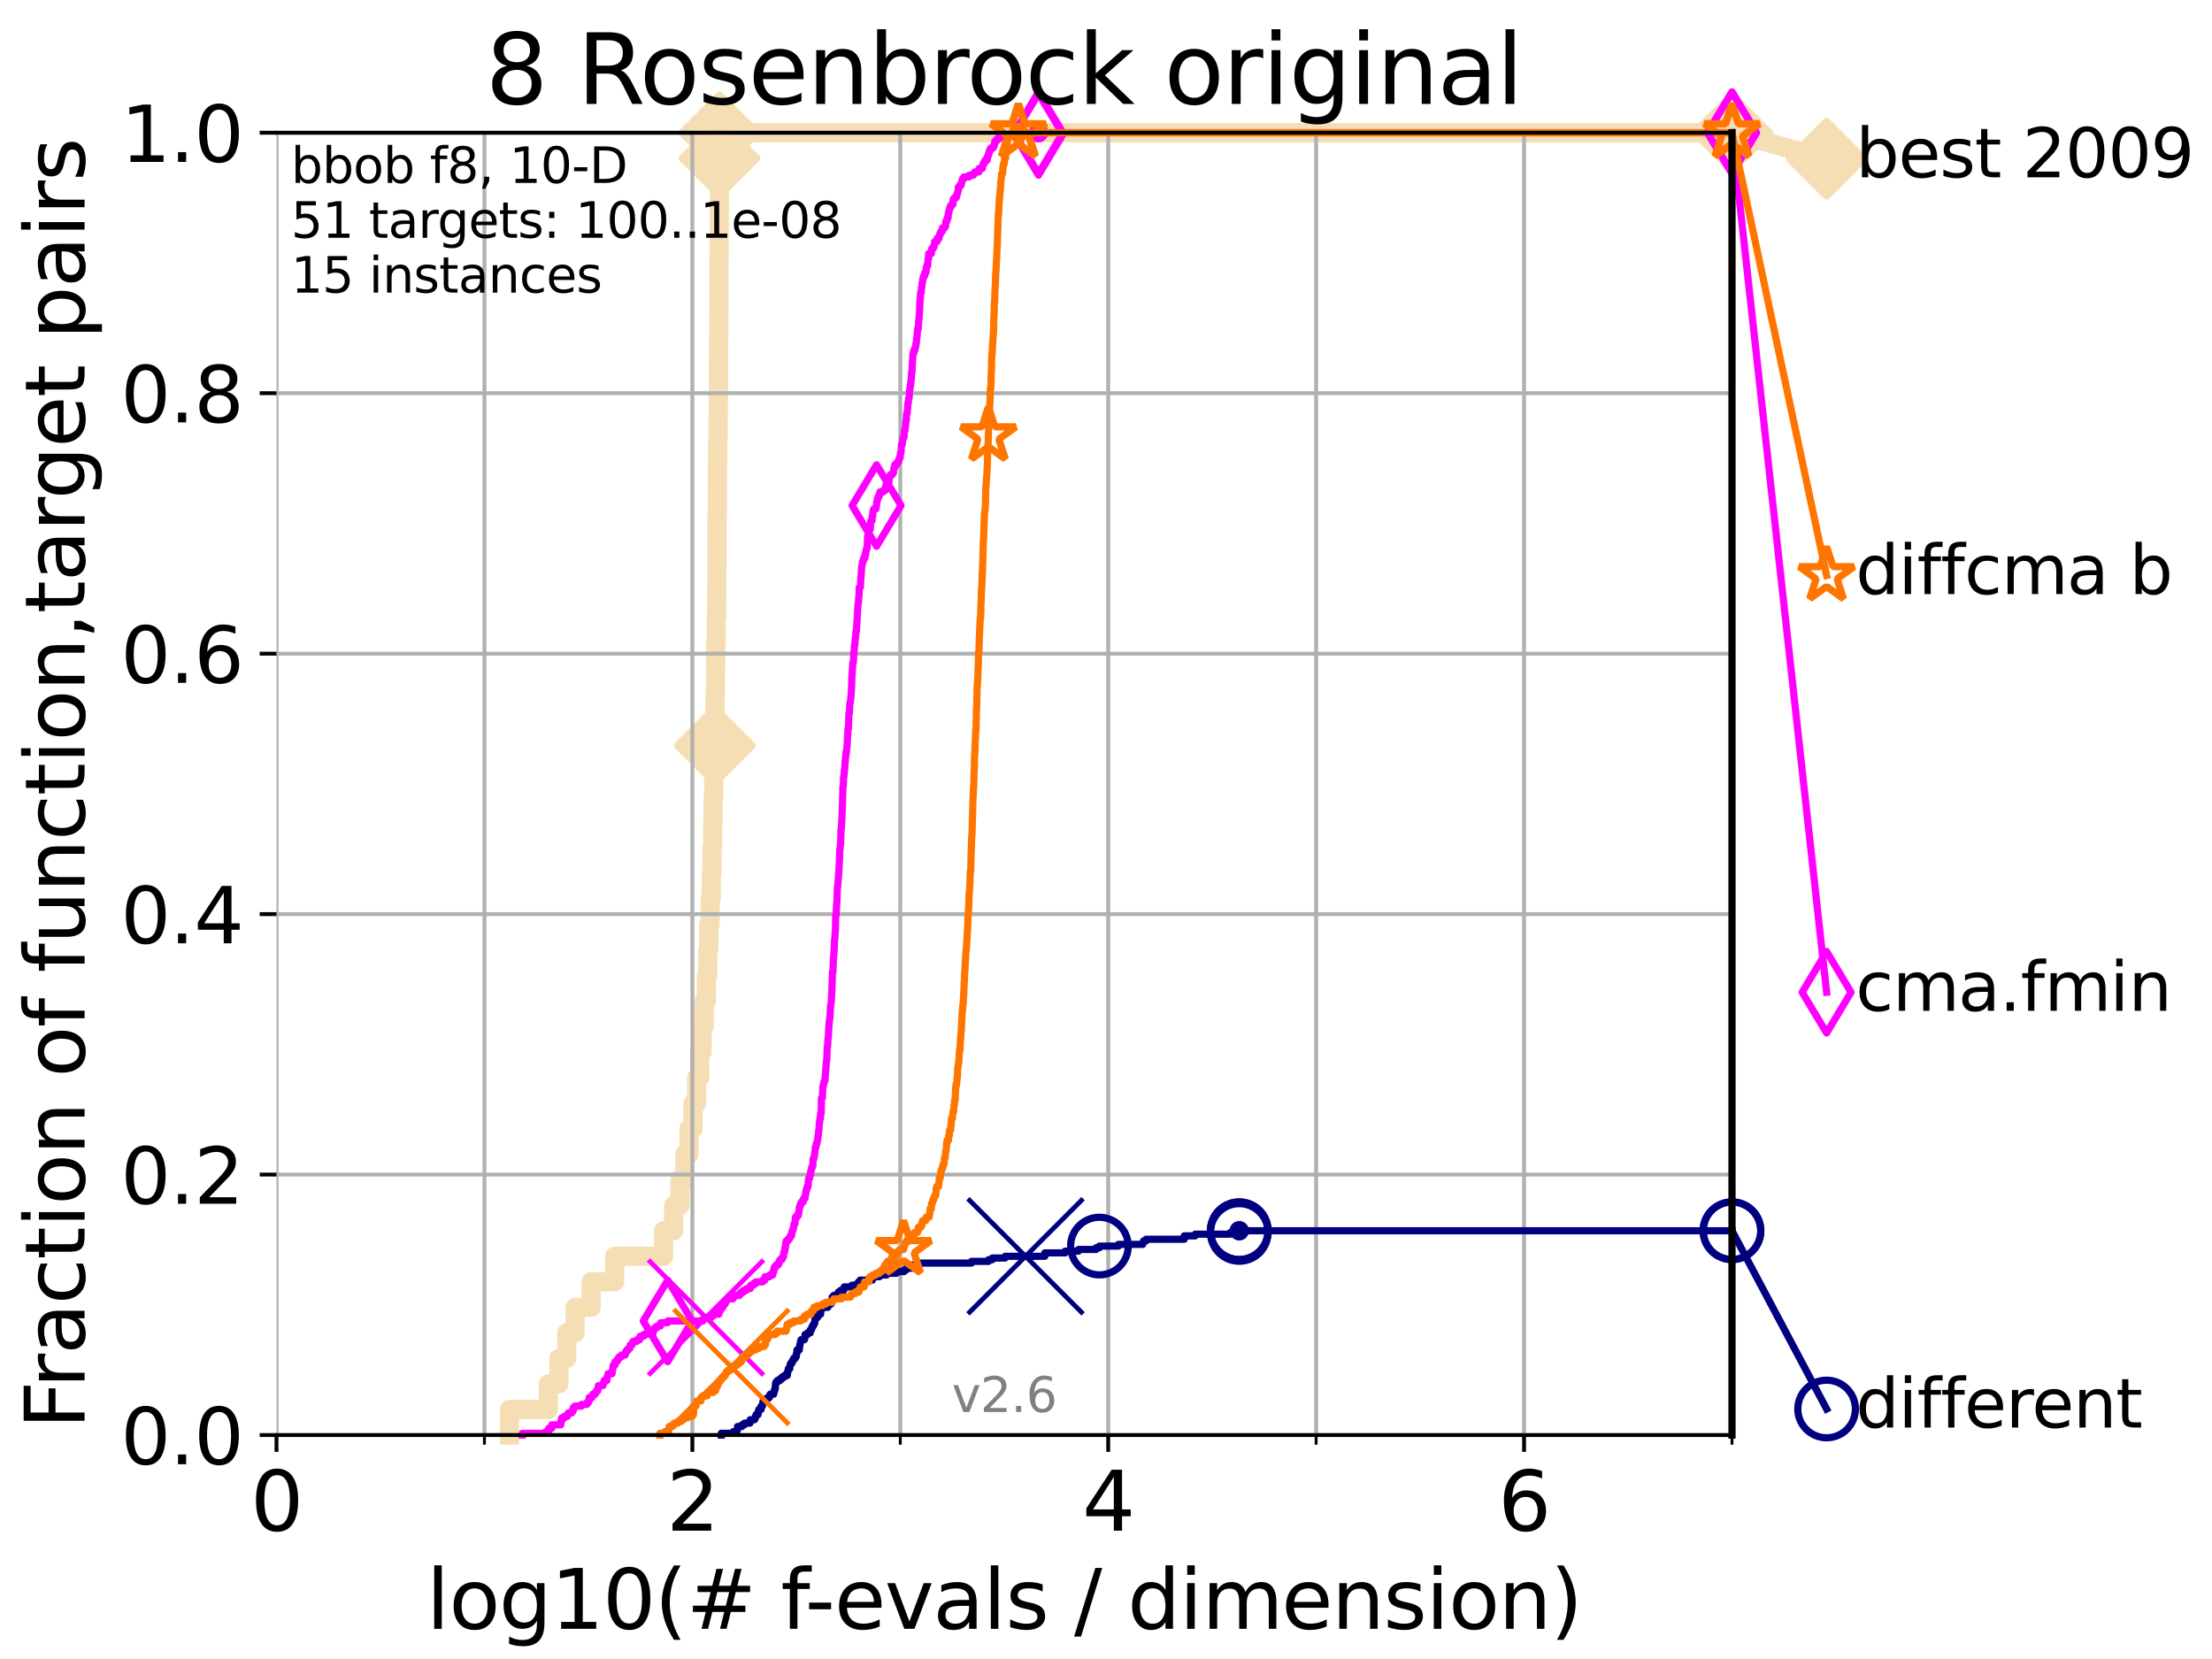 <?xml version="1.0" encoding="utf-8" standalone="no"?>
<!DOCTYPE svg PUBLIC "-//W3C//DTD SVG 1.1//EN"
  "http://www.w3.org/Graphics/SVG/1.1/DTD/svg11.dtd">
<svg height="345.6pt" version="1.1" viewBox="0 0 460.8 345.6" width="460.8pt" xmlns="http://www.w3.org/2000/svg" xmlns:xlink="http://www.w3.org/1999/xlink">
 <defs>
  <style type="text/css">*{stroke-linecap:butt;stroke-linejoin:round;}</style>
 </defs>
 <g id="figure_1">
  <g id="patch_1">
   <path d="M 0 345.6 
L 460.8 345.6 
L 460.8 0 
L 0 0 
z
" style="fill:#ffffff;"/>
  </g>
  <g id="axes_1">
   <g id="patch_2">
    <path d="M 57.6 298.944 
L 360.806 298.944 
L 360.806 27.648 
L 57.6 27.648 
z
" style="fill:#ffffff;"/>
   </g>
   <g id="line2d_1">
    <path d="M 106.138 298.944 
L 106.138 293.624 
L 114.234 293.624 
L 114.234 288.305 
L 116.419 288.305 
L 116.419 282.985 
L 118.077 282.985 
L 118.077 277.666 
L 119.808 277.666 
L 119.808 272.346 
L 123.145 272.346 
L 123.145 267.027 
L 128.045 267.027 
L 128.045 261.707 
L 138.233 261.707 
L 138.233 256.388 
L 140.336 256.388 
L 140.336 251.068 
L 141.654 251.068 
L 141.654 245.749 
L 142.682 245.749 
L 142.682 240.429 
L 143.56 240.429 
L 143.56 235.11 
L 144.38 235.11 
L 144.38 229.79 
L 145.13 229.79 
L 145.13 224.471 
L 145.765 224.471 
L 145.765 219.151 
L 146.261 219.151 
L 146.261 213.832 
L 146.695 213.832 
L 146.695 208.512 
L 147.152 208.512 
L 147.152 203.192 
L 147.455 203.192 
L 147.455 197.873 
L 147.66 197.873 
L 147.66 192.553 
L 147.925 192.553 
L 147.925 187.234 
L 148.155 187.234 
L 148.155 181.914 
L 148.322 181.914 
L 148.322 176.595 
L 148.458 176.595 
L 148.458 171.275 
L 148.548 171.275 
L 148.548 165.956 
L 148.682 165.956 
L 148.682 160.636 
L 148.771 160.636 
L 148.771 155.317 
L 148.904 155.317 
L 148.904 149.997 
L 148.962 149.997 
L 148.962 144.678 
L 149.035 144.678 
L 149.035 139.358 
L 149.093 139.358 
L 149.093 134.039 
L 149.18 134.039 
L 149.18 128.719 
L 149.296 128.719 
L 149.296 123.4 
L 149.339 123.4 
L 149.339 118.08 
L 149.367 118.08 
L 149.367 112.76 
L 149.382 112.76 
L 149.382 107.441 
L 149.439 107.441 
L 149.439 102.121 
L 149.467 102.121 
L 149.467 96.802 
L 149.51 96.802 
L 149.51 91.482 
L 149.581 91.482 
L 149.581 86.163 
L 149.637 86.163 
L 149.637 80.843 
L 149.666 80.843 
L 149.666 75.524 
L 149.694 75.524 
L 149.694 70.204 
L 149.75 70.204 
L 149.75 64.885 
L 149.764 64.885 
L 149.764 59.565 
L 149.778 59.565 
L 149.778 54.246 
L 149.806 54.246 
L 149.806 48.926 
L 149.848 48.926 
L 149.848 43.607 
L 149.862 43.607 
L 149.862 38.287 
L 149.876 38.287 
L 149.876 32.968 
L 149.89 32.968 
L 149.89 27.648 
L 360.806 27.648 
" style="fill:none;stroke:#f5deb3;stroke-linecap:square;stroke-width:4;"/>
   </g>
   <g id="line2d_2">
    <defs>
     <path d="M -0 7.778 
L 7.778 0 
L 0 -7.778 
L -7.778 -0 
z
" id="m10bef5eaf6" style="stroke:#f5deb3;stroke-linejoin:miter;stroke-width:1.5;"/>
    </defs>
    <g>
     <use style="fill:#f5deb3;stroke:#f5deb3;stroke-linejoin:miter;stroke-width:1.5;" x="148.904" xlink:href="#m10bef5eaf6" y="155.317"/>
     <use style="fill:#f5deb3;stroke:#f5deb3;stroke-linejoin:miter;stroke-width:1.5;" x="149.89" xlink:href="#m10bef5eaf6" y="32.968"/>
     <use style="fill:#f5deb3;stroke:#f5deb3;stroke-linejoin:miter;stroke-width:1.5;" x="149.89" xlink:href="#m10bef5eaf6" y="27.648"/>
     <use style="fill:#f5deb3;stroke:#f5deb3;stroke-linejoin:miter;stroke-width:1.5;" x="149.89" xlink:href="#m10bef5eaf6" y="27.648"/>
     <use style="fill:#f5deb3;stroke:#f5deb3;stroke-linejoin:miter;stroke-width:1.5;" x="360.806" xlink:href="#m10bef5eaf6" y="27.648"/>
    </g>
   </g>
   <g id="line2d_3">
    <path style="fill:none;stroke:#f5deb3;stroke-linecap:square;stroke-width:4;"/>
    <g/>
   </g>
   <g id="line2d_4">
    <path d="M 360.806 27.648 
L 380.515 33.074 
" style="fill:none;stroke:#f5deb3;stroke-linecap:square;stroke-width:4;"/>
    <g>
     <use style="fill:#f5deb3;stroke:#f5deb3;stroke-linejoin:miter;stroke-width:1.5;" x="360.806" xlink:href="#m10bef5eaf6" y="27.648"/>
     <use style="fill:#f5deb3;stroke:#f5deb3;stroke-linejoin:miter;stroke-width:1.5;" x="380.515" xlink:href="#m10bef5eaf6" y="33.074"/>
    </g>
   </g>
   <g id="matplotlib.axis_1">
    <g id="xtick_1">
     <g id="line2d_5">
      <path clip-path="url(#pd4d56b90df)" d="M 57.6 298.944 
L 57.6 27.648 
" style="fill:none;stroke:#b0b0b0;stroke-linecap:square;stroke-width:0.8;"/>
     </g>
     <g id="line2d_6">
      <defs>
       <path d="M 0 0 
L 0 3.5 
" id="m065cd5d9ea" style="stroke:#000000;stroke-width:0.8;"/>
      </defs>
      <g>
       <use style="stroke:#000000;stroke-width:0.8;" x="57.6" xlink:href="#m065cd5d9ea" y="298.944"/>
      </g>
     </g>
     <g id="text_1">
      <!-- 0 -->
      <g transform="translate(52.192 318.861)scale(0.17 -0.17)">
       <defs>
        <path d="M 2034 4250 
Q 1547 4250 1301 3770 
Q 1056 3291 1056 2328 
Q 1056 1369 1301 889 
Q 1547 409 2034 409 
Q 2525 409 2770 889 
Q 3016 1369 3016 2328 
Q 3016 3291 2770 3770 
Q 2525 4250 2034 4250 
z
M 2034 4750 
Q 2819 4750 3233 4129 
Q 3647 3509 3647 2328 
Q 3647 1150 3233 529 
Q 2819 -91 2034 -91 
Q 1250 -91 836 529 
Q 422 1150 422 2328 
Q 422 3509 836 4129 
Q 1250 4750 2034 4750 
z
" id="DejaVuSans-30" transform="scale(0.016)"/>
       </defs>
       <use xlink:href="#DejaVuSans-30"/>
      </g>
     </g>
    </g>
    <g id="xtick_2">
     <g id="line2d_7">
      <path clip-path="url(#pd4d56b90df)" d="M 144.23 298.944 
L 144.23 27.648 
" style="fill:none;stroke:#b0b0b0;stroke-linecap:square;stroke-width:0.8;"/>
     </g>
     <g id="line2d_8">
      <g>
       <use style="stroke:#000000;stroke-width:0.8;" x="144.23" xlink:href="#m065cd5d9ea" y="298.944"/>
      </g>
     </g>
     <g id="text_2">
      <!-- 2 -->
      <g transform="translate(138.822 318.861)scale(0.17 -0.17)">
       <defs>
        <path d="M 1228 531 
L 3431 531 
L 3431 0 
L 469 0 
L 469 531 
Q 828 903 1448 1529 
Q 2069 2156 2228 2338 
Q 2531 2678 2651 2914 
Q 2772 3150 2772 3378 
Q 2772 3750 2511 3984 
Q 2250 4219 1831 4219 
Q 1534 4219 1204 4116 
Q 875 4013 500 3803 
L 500 4441 
Q 881 4594 1212 4672 
Q 1544 4750 1819 4750 
Q 2544 4750 2975 4387 
Q 3406 4025 3406 3419 
Q 3406 3131 3298 2873 
Q 3191 2616 2906 2266 
Q 2828 2175 2409 1742 
Q 1991 1309 1228 531 
z
" id="DejaVuSans-32" transform="scale(0.016)"/>
       </defs>
       <use xlink:href="#DejaVuSans-32"/>
      </g>
     </g>
    </g>
    <g id="xtick_3">
     <g id="line2d_9">
      <path clip-path="url(#pd4d56b90df)" d="M 230.861 298.944 
L 230.861 27.648 
" style="fill:none;stroke:#b0b0b0;stroke-linecap:square;stroke-width:0.8;"/>
     </g>
     <g id="line2d_10">
      <g>
       <use style="stroke:#000000;stroke-width:0.8;" x="230.861" xlink:href="#m065cd5d9ea" y="298.944"/>
      </g>
     </g>
     <g id="text_3">
      <!-- 4 -->
      <g transform="translate(225.453 318.861)scale(0.17 -0.17)">
       <defs>
        <path d="M 2419 4116 
L 825 1625 
L 2419 1625 
L 2419 4116 
z
M 2253 4666 
L 3047 4666 
L 3047 1625 
L 3713 1625 
L 3713 1100 
L 3047 1100 
L 3047 0 
L 2419 0 
L 2419 1100 
L 313 1100 
L 313 1709 
L 2253 4666 
z
" id="DejaVuSans-34" transform="scale(0.016)"/>
       </defs>
       <use xlink:href="#DejaVuSans-34"/>
      </g>
     </g>
    </g>
    <g id="xtick_4">
     <g id="line2d_11">
      <path clip-path="url(#pd4d56b90df)" d="M 317.491 298.944 
L 317.491 27.648 
" style="fill:none;stroke:#b0b0b0;stroke-linecap:square;stroke-width:0.8;"/>
     </g>
     <g id="line2d_12">
      <g>
       <use style="stroke:#000000;stroke-width:0.8;" x="317.491" xlink:href="#m065cd5d9ea" y="298.944"/>
      </g>
     </g>
     <g id="text_4">
      <!-- 6 -->
      <g transform="translate(312.083 318.861)scale(0.17 -0.17)">
       <defs>
        <path d="M 2113 2584 
Q 1688 2584 1439 2293 
Q 1191 2003 1191 1497 
Q 1191 994 1439 701 
Q 1688 409 2113 409 
Q 2538 409 2786 701 
Q 3034 994 3034 1497 
Q 3034 2003 2786 2293 
Q 2538 2584 2113 2584 
z
M 3366 4563 
L 3366 3988 
Q 3128 4100 2886 4159 
Q 2644 4219 2406 4219 
Q 1781 4219 1451 3797 
Q 1122 3375 1075 2522 
Q 1259 2794 1537 2939 
Q 1816 3084 2150 3084 
Q 2853 3084 3261 2657 
Q 3669 2231 3669 1497 
Q 3669 778 3244 343 
Q 2819 -91 2113 -91 
Q 1303 -91 875 529 
Q 447 1150 447 2328 
Q 447 3434 972 4092 
Q 1497 4750 2381 4750 
Q 2619 4750 2861 4703 
Q 3103 4656 3366 4563 
z
" id="DejaVuSans-36" transform="scale(0.016)"/>
       </defs>
       <use xlink:href="#DejaVuSans-36"/>
      </g>
     </g>
    </g>
    <g id="xtick_5">
     <g id="line2d_13">
      <path clip-path="url(#pd4d56b90df)" d="M 100.915 298.944 
L 100.915 27.648 
" style="fill:none;stroke:#b0b0b0;stroke-linecap:square;stroke-width:0.8;"/>
     </g>
     <g id="line2d_14">
      <defs>
       <path d="M 0 0 
L 0 2 
" id="mab137799f8" style="stroke:#000000;stroke-width:0.6;"/>
      </defs>
      <g>
       <use style="stroke:#000000;stroke-width:0.6;" x="100.915" xlink:href="#mab137799f8" y="298.944"/>
      </g>
     </g>
    </g>
    <g id="xtick_6">
     <g id="line2d_15">
      <path clip-path="url(#pd4d56b90df)" d="M 187.546 298.944 
L 187.546 27.648 
" style="fill:none;stroke:#b0b0b0;stroke-linecap:square;stroke-width:0.8;"/>
     </g>
     <g id="line2d_16">
      <g>
       <use style="stroke:#000000;stroke-width:0.6;" x="187.546" xlink:href="#mab137799f8" y="298.944"/>
      </g>
     </g>
    </g>
    <g id="xtick_7">
     <g id="line2d_17">
      <path clip-path="url(#pd4d56b90df)" d="M 274.176 298.944 
L 274.176 27.648 
" style="fill:none;stroke:#b0b0b0;stroke-linecap:square;stroke-width:0.8;"/>
     </g>
     <g id="line2d_18">
      <g>
       <use style="stroke:#000000;stroke-width:0.6;" x="274.176" xlink:href="#mab137799f8" y="298.944"/>
      </g>
     </g>
    </g>
    <g id="xtick_8">
     <g id="line2d_19">
      <path clip-path="url(#pd4d56b90df)" d="M 360.806 298.944 
L 360.806 27.648 
" style="fill:none;stroke:#b0b0b0;stroke-linecap:square;stroke-width:0.8;"/>
     </g>
     <g id="line2d_20">
      <g>
       <use style="stroke:#000000;stroke-width:0.6;" x="360.806" xlink:href="#mab137799f8" y="298.944"/>
      </g>
     </g>
    </g>
    <g id="text_5">
     <!-- log10(# f-evals / dimension) -->
     <g transform="translate(88.823 339.314)scale(0.17 -0.17)">
      <defs>
       <path d="M 603 4863 
L 1178 4863 
L 1178 0 
L 603 0 
L 603 4863 
z
" id="DejaVuSans-6c" transform="scale(0.016)"/>
       <path d="M 1959 3097 
Q 1497 3097 1228 2736 
Q 959 2375 959 1747 
Q 959 1119 1226 758 
Q 1494 397 1959 397 
Q 2419 397 2687 759 
Q 2956 1122 2956 1747 
Q 2956 2369 2687 2733 
Q 2419 3097 1959 3097 
z
M 1959 3584 
Q 2709 3584 3137 3096 
Q 3566 2609 3566 1747 
Q 3566 888 3137 398 
Q 2709 -91 1959 -91 
Q 1206 -91 779 398 
Q 353 888 353 1747 
Q 353 2609 779 3096 
Q 1206 3584 1959 3584 
z
" id="DejaVuSans-6f" transform="scale(0.016)"/>
       <path d="M 2906 1791 
Q 2906 2416 2648 2759 
Q 2391 3103 1925 3103 
Q 1463 3103 1205 2759 
Q 947 2416 947 1791 
Q 947 1169 1205 825 
Q 1463 481 1925 481 
Q 2391 481 2648 825 
Q 2906 1169 2906 1791 
z
M 3481 434 
Q 3481 -459 3084 -895 
Q 2688 -1331 1869 -1331 
Q 1566 -1331 1297 -1286 
Q 1028 -1241 775 -1147 
L 775 -588 
Q 1028 -725 1275 -790 
Q 1522 -856 1778 -856 
Q 2344 -856 2625 -561 
Q 2906 -266 2906 331 
L 2906 616 
Q 2728 306 2450 153 
Q 2172 0 1784 0 
Q 1141 0 747 490 
Q 353 981 353 1791 
Q 353 2603 747 3093 
Q 1141 3584 1784 3584 
Q 2172 3584 2450 3431 
Q 2728 3278 2906 2969 
L 2906 3500 
L 3481 3500 
L 3481 434 
z
" id="DejaVuSans-67" transform="scale(0.016)"/>
       <path d="M 794 531 
L 1825 531 
L 1825 4091 
L 703 3866 
L 703 4441 
L 1819 4666 
L 2450 4666 
L 2450 531 
L 3481 531 
L 3481 0 
L 794 0 
L 794 531 
z
" id="DejaVuSans-31" transform="scale(0.016)"/>
       <path d="M 1984 4856 
Q 1566 4138 1362 3434 
Q 1159 2731 1159 2009 
Q 1159 1288 1364 580 
Q 1569 -128 1984 -844 
L 1484 -844 
Q 1016 -109 783 600 
Q 550 1309 550 2009 
Q 550 2706 781 3412 
Q 1013 4119 1484 4856 
L 1984 4856 
z
" id="DejaVuSans-28" transform="scale(0.016)"/>
       <path d="M 3272 2816 
L 2363 2816 
L 2100 1772 
L 3016 1772 
L 3272 2816 
z
M 2803 4594 
L 2478 3297 
L 3391 3297 
L 3719 4594 
L 4219 4594 
L 3897 3297 
L 4872 3297 
L 4872 2816 
L 3775 2816 
L 3519 1772 
L 4513 1772 
L 4513 1294 
L 3397 1294 
L 3072 0 
L 2572 0 
L 2894 1294 
L 1978 1294 
L 1656 0 
L 1153 0 
L 1478 1294 
L 494 1294 
L 494 1772 
L 1594 1772 
L 1856 2816 
L 850 2816 
L 850 3297 
L 1978 3297 
L 2297 4594 
L 2803 4594 
z
" id="DejaVuSans-23" transform="scale(0.016)"/>
       <path id="DejaVuSans-20" transform="scale(0.016)"/>
       <path d="M 2375 4863 
L 2375 4384 
L 1825 4384 
Q 1516 4384 1395 4259 
Q 1275 4134 1275 3809 
L 1275 3500 
L 2222 3500 
L 2222 3053 
L 1275 3053 
L 1275 0 
L 697 0 
L 697 3053 
L 147 3053 
L 147 3500 
L 697 3500 
L 697 3744 
Q 697 4328 969 4595 
Q 1241 4863 1831 4863 
L 2375 4863 
z
" id="DejaVuSans-66" transform="scale(0.016)"/>
       <path d="M 313 2009 
L 1997 2009 
L 1997 1497 
L 313 1497 
L 313 2009 
z
" id="DejaVuSans-2d" transform="scale(0.016)"/>
       <path d="M 3597 1894 
L 3597 1613 
L 953 1613 
Q 991 1019 1311 708 
Q 1631 397 2203 397 
Q 2534 397 2845 478 
Q 3156 559 3463 722 
L 3463 178 
Q 3153 47 2828 -22 
Q 2503 -91 2169 -91 
Q 1331 -91 842 396 
Q 353 884 353 1716 
Q 353 2575 817 3079 
Q 1281 3584 2069 3584 
Q 2775 3584 3186 3129 
Q 3597 2675 3597 1894 
z
M 3022 2063 
Q 3016 2534 2758 2815 
Q 2500 3097 2075 3097 
Q 1594 3097 1305 2825 
Q 1016 2553 972 2059 
L 3022 2063 
z
" id="DejaVuSans-65" transform="scale(0.016)"/>
       <path d="M 191 3500 
L 800 3500 
L 1894 563 
L 2988 3500 
L 3597 3500 
L 2284 0 
L 1503 0 
L 191 3500 
z
" id="DejaVuSans-76" transform="scale(0.016)"/>
       <path d="M 2194 1759 
Q 1497 1759 1228 1600 
Q 959 1441 959 1056 
Q 959 750 1161 570 
Q 1363 391 1709 391 
Q 2188 391 2477 730 
Q 2766 1069 2766 1631 
L 2766 1759 
L 2194 1759 
z
M 3341 1997 
L 3341 0 
L 2766 0 
L 2766 531 
Q 2569 213 2275 61 
Q 1981 -91 1556 -91 
Q 1019 -91 701 211 
Q 384 513 384 1019 
Q 384 1609 779 1909 
Q 1175 2209 1959 2209 
L 2766 2209 
L 2766 2266 
Q 2766 2663 2505 2880 
Q 2244 3097 1772 3097 
Q 1472 3097 1187 3025 
Q 903 2953 641 2809 
L 641 3341 
Q 956 3463 1253 3523 
Q 1550 3584 1831 3584 
Q 2591 3584 2966 3190 
Q 3341 2797 3341 1997 
z
" id="DejaVuSans-61" transform="scale(0.016)"/>
       <path d="M 2834 3397 
L 2834 2853 
Q 2591 2978 2328 3040 
Q 2066 3103 1784 3103 
Q 1356 3103 1142 2972 
Q 928 2841 928 2578 
Q 928 2378 1081 2264 
Q 1234 2150 1697 2047 
L 1894 2003 
Q 2506 1872 2764 1633 
Q 3022 1394 3022 966 
Q 3022 478 2636 193 
Q 2250 -91 1575 -91 
Q 1294 -91 989 -36 
Q 684 19 347 128 
L 347 722 
Q 666 556 975 473 
Q 1284 391 1588 391 
Q 1994 391 2212 530 
Q 2431 669 2431 922 
Q 2431 1156 2273 1281 
Q 2116 1406 1581 1522 
L 1381 1569 
Q 847 1681 609 1914 
Q 372 2147 372 2553 
Q 372 3047 722 3315 
Q 1072 3584 1716 3584 
Q 2034 3584 2315 3537 
Q 2597 3491 2834 3397 
z
" id="DejaVuSans-73" transform="scale(0.016)"/>
       <path d="M 1625 4666 
L 2156 4666 
L 531 -594 
L 0 -594 
L 1625 4666 
z
" id="DejaVuSans-2f" transform="scale(0.016)"/>
       <path d="M 2906 2969 
L 2906 4863 
L 3481 4863 
L 3481 0 
L 2906 0 
L 2906 525 
Q 2725 213 2448 61 
Q 2172 -91 1784 -91 
Q 1150 -91 751 415 
Q 353 922 353 1747 
Q 353 2572 751 3078 
Q 1150 3584 1784 3584 
Q 2172 3584 2448 3432 
Q 2725 3281 2906 2969 
z
M 947 1747 
Q 947 1113 1208 752 
Q 1469 391 1925 391 
Q 2381 391 2643 752 
Q 2906 1113 2906 1747 
Q 2906 2381 2643 2742 
Q 2381 3103 1925 3103 
Q 1469 3103 1208 2742 
Q 947 2381 947 1747 
z
" id="DejaVuSans-64" transform="scale(0.016)"/>
       <path d="M 603 3500 
L 1178 3500 
L 1178 0 
L 603 0 
L 603 3500 
z
M 603 4863 
L 1178 4863 
L 1178 4134 
L 603 4134 
L 603 4863 
z
" id="DejaVuSans-69" transform="scale(0.016)"/>
       <path d="M 3328 2828 
Q 3544 3216 3844 3400 
Q 4144 3584 4550 3584 
Q 5097 3584 5394 3201 
Q 5691 2819 5691 2113 
L 5691 0 
L 5113 0 
L 5113 2094 
Q 5113 2597 4934 2840 
Q 4756 3084 4391 3084 
Q 3944 3084 3684 2787 
Q 3425 2491 3425 1978 
L 3425 0 
L 2847 0 
L 2847 2094 
Q 2847 2600 2669 2842 
Q 2491 3084 2119 3084 
Q 1678 3084 1418 2786 
Q 1159 2488 1159 1978 
L 1159 0 
L 581 0 
L 581 3500 
L 1159 3500 
L 1159 2956 
Q 1356 3278 1631 3431 
Q 1906 3584 2284 3584 
Q 2666 3584 2933 3390 
Q 3200 3197 3328 2828 
z
" id="DejaVuSans-6d" transform="scale(0.016)"/>
       <path d="M 3513 2113 
L 3513 0 
L 2938 0 
L 2938 2094 
Q 2938 2591 2744 2837 
Q 2550 3084 2163 3084 
Q 1697 3084 1428 2787 
Q 1159 2491 1159 1978 
L 1159 0 
L 581 0 
L 581 3500 
L 1159 3500 
L 1159 2956 
Q 1366 3272 1645 3428 
Q 1925 3584 2291 3584 
Q 2894 3584 3203 3211 
Q 3513 2838 3513 2113 
z
" id="DejaVuSans-6e" transform="scale(0.016)"/>
       <path d="M 513 4856 
L 1013 4856 
Q 1481 4119 1714 3412 
Q 1947 2706 1947 2009 
Q 1947 1309 1714 600 
Q 1481 -109 1013 -844 
L 513 -844 
Q 928 -128 1133 580 
Q 1338 1288 1338 2009 
Q 1338 2731 1133 3434 
Q 928 4138 513 4856 
z
" id="DejaVuSans-29" transform="scale(0.016)"/>
      </defs>
      <use xlink:href="#DejaVuSans-6c"/>
      <use x="27.783" xlink:href="#DejaVuSans-6f"/>
      <use x="88.965" xlink:href="#DejaVuSans-67"/>
      <use x="152.441" xlink:href="#DejaVuSans-31"/>
      <use x="216.064" xlink:href="#DejaVuSans-30"/>
      <use x="279.688" xlink:href="#DejaVuSans-28"/>
      <use x="318.701" xlink:href="#DejaVuSans-23"/>
      <use x="402.49" xlink:href="#DejaVuSans-20"/>
      <use x="434.277" xlink:href="#DejaVuSans-66"/>
      <use x="463.982" xlink:href="#DejaVuSans-2d"/>
      <use x="500.066" xlink:href="#DejaVuSans-65"/>
      <use x="561.59" xlink:href="#DejaVuSans-76"/>
      <use x="620.77" xlink:href="#DejaVuSans-61"/>
      <use x="682.049" xlink:href="#DejaVuSans-6c"/>
      <use x="709.832" xlink:href="#DejaVuSans-73"/>
      <use x="761.932" xlink:href="#DejaVuSans-20"/>
      <use x="793.719" xlink:href="#DejaVuSans-2f"/>
      <use x="827.41" xlink:href="#DejaVuSans-20"/>
      <use x="859.197" xlink:href="#DejaVuSans-64"/>
      <use x="922.674" xlink:href="#DejaVuSans-69"/>
      <use x="950.457" xlink:href="#DejaVuSans-6d"/>
      <use x="1047.869" xlink:href="#DejaVuSans-65"/>
      <use x="1109.393" xlink:href="#DejaVuSans-6e"/>
      <use x="1172.771" xlink:href="#DejaVuSans-73"/>
      <use x="1224.871" xlink:href="#DejaVuSans-69"/>
      <use x="1252.654" xlink:href="#DejaVuSans-6f"/>
      <use x="1313.836" xlink:href="#DejaVuSans-6e"/>
      <use x="1377.215" xlink:href="#DejaVuSans-29"/>
     </g>
    </g>
   </g>
   <g id="matplotlib.axis_2">
    <g id="ytick_1">
     <g id="line2d_21">
      <path clip-path="url(#pd4d56b90df)" d="M 57.6 298.944 
L 360.806 298.944 
" style="fill:none;stroke:#b0b0b0;stroke-linecap:square;stroke-width:0.8;"/>
     </g>
     <g id="line2d_22">
      <defs>
       <path d="M 0 0 
L -3.5 0 
" id="ma415c03769" style="stroke:#000000;stroke-width:0.8;"/>
      </defs>
      <g>
       <use style="stroke:#000000;stroke-width:0.8;" x="57.6" xlink:href="#ma415c03769" y="298.944"/>
      </g>
     </g>
     <g id="text_6">
      <!-- 0.0 -->
      <g transform="translate(25.155 305.023)scale(0.16 -0.16)">
       <defs>
        <path d="M 684 794 
L 1344 794 
L 1344 0 
L 684 0 
L 684 794 
z
" id="DejaVuSans-2e" transform="scale(0.016)"/>
       </defs>
       <use xlink:href="#DejaVuSans-30"/>
       <use x="63.623" xlink:href="#DejaVuSans-2e"/>
       <use x="95.41" xlink:href="#DejaVuSans-30"/>
      </g>
     </g>
    </g>
    <g id="ytick_2">
     <g id="line2d_23">
      <path clip-path="url(#pd4d56b90df)" d="M 57.6 244.685 
L 360.806 244.685 
" style="fill:none;stroke:#b0b0b0;stroke-linecap:square;stroke-width:0.8;"/>
     </g>
     <g id="line2d_24">
      <g>
       <use style="stroke:#000000;stroke-width:0.8;" x="57.6" xlink:href="#ma415c03769" y="244.685"/>
      </g>
     </g>
     <g id="text_7">
      <!-- 0.2 -->
      <g transform="translate(25.155 250.764)scale(0.16 -0.16)">
       <use xlink:href="#DejaVuSans-30"/>
       <use x="63.623" xlink:href="#DejaVuSans-2e"/>
       <use x="95.41" xlink:href="#DejaVuSans-32"/>
      </g>
     </g>
    </g>
    <g id="ytick_3">
     <g id="line2d_25">
      <path clip-path="url(#pd4d56b90df)" d="M 57.6 190.426 
L 360.806 190.426 
" style="fill:none;stroke:#b0b0b0;stroke-linecap:square;stroke-width:0.8;"/>
     </g>
     <g id="line2d_26">
      <g>
       <use style="stroke:#000000;stroke-width:0.8;" x="57.6" xlink:href="#ma415c03769" y="190.426"/>
      </g>
     </g>
     <g id="text_8">
      <!-- 0.4 -->
      <g transform="translate(25.155 196.504)scale(0.16 -0.16)">
       <use xlink:href="#DejaVuSans-30"/>
       <use x="63.623" xlink:href="#DejaVuSans-2e"/>
       <use x="95.41" xlink:href="#DejaVuSans-34"/>
      </g>
     </g>
    </g>
    <g id="ytick_4">
     <g id="line2d_27">
      <path clip-path="url(#pd4d56b90df)" d="M 57.6 136.166 
L 360.806 136.166 
" style="fill:none;stroke:#b0b0b0;stroke-linecap:square;stroke-width:0.8;"/>
     </g>
     <g id="line2d_28">
      <g>
       <use style="stroke:#000000;stroke-width:0.8;" x="57.6" xlink:href="#ma415c03769" y="136.166"/>
      </g>
     </g>
     <g id="text_9">
      <!-- 0.6 -->
      <g transform="translate(25.155 142.245)scale(0.16 -0.16)">
       <use xlink:href="#DejaVuSans-30"/>
       <use x="63.623" xlink:href="#DejaVuSans-2e"/>
       <use x="95.41" xlink:href="#DejaVuSans-36"/>
      </g>
     </g>
    </g>
    <g id="ytick_5">
     <g id="line2d_29">
      <path clip-path="url(#pd4d56b90df)" d="M 57.6 81.907 
L 360.806 81.907 
" style="fill:none;stroke:#b0b0b0;stroke-linecap:square;stroke-width:0.8;"/>
     </g>
     <g id="line2d_30">
      <g>
       <use style="stroke:#000000;stroke-width:0.8;" x="57.6" xlink:href="#ma415c03769" y="81.907"/>
      </g>
     </g>
     <g id="text_10">
      <!-- 0.8 -->
      <g transform="translate(25.155 87.986)scale(0.16 -0.16)">
       <defs>
        <path d="M 2034 2216 
Q 1584 2216 1326 1975 
Q 1069 1734 1069 1313 
Q 1069 891 1326 650 
Q 1584 409 2034 409 
Q 2484 409 2743 651 
Q 3003 894 3003 1313 
Q 3003 1734 2745 1975 
Q 2488 2216 2034 2216 
z
M 1403 2484 
Q 997 2584 770 2862 
Q 544 3141 544 3541 
Q 544 4100 942 4425 
Q 1341 4750 2034 4750 
Q 2731 4750 3128 4425 
Q 3525 4100 3525 3541 
Q 3525 3141 3298 2862 
Q 3072 2584 2669 2484 
Q 3125 2378 3379 2068 
Q 3634 1759 3634 1313 
Q 3634 634 3220 271 
Q 2806 -91 2034 -91 
Q 1263 -91 848 271 
Q 434 634 434 1313 
Q 434 1759 690 2068 
Q 947 2378 1403 2484 
z
M 1172 3481 
Q 1172 3119 1398 2916 
Q 1625 2713 2034 2713 
Q 2441 2713 2670 2916 
Q 2900 3119 2900 3481 
Q 2900 3844 2670 4047 
Q 2441 4250 2034 4250 
Q 1625 4250 1398 4047 
Q 1172 3844 1172 3481 
z
" id="DejaVuSans-38" transform="scale(0.016)"/>
       </defs>
       <use xlink:href="#DejaVuSans-30"/>
       <use x="63.623" xlink:href="#DejaVuSans-2e"/>
       <use x="95.41" xlink:href="#DejaVuSans-38"/>
      </g>
     </g>
    </g>
    <g id="ytick_6">
     <g id="line2d_31">
      <path clip-path="url(#pd4d56b90df)" d="M 57.6 27.648 
L 360.806 27.648 
" style="fill:none;stroke:#b0b0b0;stroke-linecap:square;stroke-width:0.8;"/>
     </g>
     <g id="line2d_32">
      <g>
       <use style="stroke:#000000;stroke-width:0.8;" x="57.6" xlink:href="#ma415c03769" y="27.648"/>
      </g>
     </g>
     <g id="text_11">
      <!-- 1.0 -->
      <g transform="translate(25.155 33.727)scale(0.16 -0.16)">
       <use xlink:href="#DejaVuSans-31"/>
       <use x="63.623" xlink:href="#DejaVuSans-2e"/>
       <use x="95.41" xlink:href="#DejaVuSans-30"/>
      </g>
     </g>
    </g>
    <g id="text_12">
     <!-- Fraction of function,target pairs -->
     <g transform="translate(17.62 297.681)rotate(-90)scale(0.17 -0.17)">
      <defs>
       <path d="M 628 4666 
L 3309 4666 
L 3309 4134 
L 1259 4134 
L 1259 2759 
L 3109 2759 
L 3109 2228 
L 1259 2228 
L 1259 0 
L 628 0 
L 628 4666 
z
" id="DejaVuSans-46" transform="scale(0.016)"/>
       <path d="M 2631 2963 
Q 2534 3019 2420 3045 
Q 2306 3072 2169 3072 
Q 1681 3072 1420 2755 
Q 1159 2438 1159 1844 
L 1159 0 
L 581 0 
L 581 3500 
L 1159 3500 
L 1159 2956 
Q 1341 3275 1631 3429 
Q 1922 3584 2338 3584 
Q 2397 3584 2469 3576 
Q 2541 3569 2628 3553 
L 2631 2963 
z
" id="DejaVuSans-72" transform="scale(0.016)"/>
       <path d="M 3122 3366 
L 3122 2828 
Q 2878 2963 2633 3030 
Q 2388 3097 2138 3097 
Q 1578 3097 1268 2742 
Q 959 2388 959 1747 
Q 959 1106 1268 751 
Q 1578 397 2138 397 
Q 2388 397 2633 464 
Q 2878 531 3122 666 
L 3122 134 
Q 2881 22 2623 -34 
Q 2366 -91 2075 -91 
Q 1284 -91 818 406 
Q 353 903 353 1747 
Q 353 2603 823 3093 
Q 1294 3584 2113 3584 
Q 2378 3584 2631 3529 
Q 2884 3475 3122 3366 
z
" id="DejaVuSans-63" transform="scale(0.016)"/>
       <path d="M 1172 4494 
L 1172 3500 
L 2356 3500 
L 2356 3053 
L 1172 3053 
L 1172 1153 
Q 1172 725 1289 603 
Q 1406 481 1766 481 
L 2356 481 
L 2356 0 
L 1766 0 
Q 1100 0 847 248 
Q 594 497 594 1153 
L 594 3053 
L 172 3053 
L 172 3500 
L 594 3500 
L 594 4494 
L 1172 4494 
z
" id="DejaVuSans-74" transform="scale(0.016)"/>
       <path d="M 544 1381 
L 544 3500 
L 1119 3500 
L 1119 1403 
Q 1119 906 1312 657 
Q 1506 409 1894 409 
Q 2359 409 2629 706 
Q 2900 1003 2900 1516 
L 2900 3500 
L 3475 3500 
L 3475 0 
L 2900 0 
L 2900 538 
Q 2691 219 2414 64 
Q 2138 -91 1772 -91 
Q 1169 -91 856 284 
Q 544 659 544 1381 
z
M 1991 3584 
L 1991 3584 
z
" id="DejaVuSans-75" transform="scale(0.016)"/>
       <path d="M 750 794 
L 1409 794 
L 1409 256 
L 897 -744 
L 494 -744 
L 750 256 
L 750 794 
z
" id="DejaVuSans-2c" transform="scale(0.016)"/>
       <path d="M 1159 525 
L 1159 -1331 
L 581 -1331 
L 581 3500 
L 1159 3500 
L 1159 2969 
Q 1341 3281 1617 3432 
Q 1894 3584 2278 3584 
Q 2916 3584 3314 3078 
Q 3713 2572 3713 1747 
Q 3713 922 3314 415 
Q 2916 -91 2278 -91 
Q 1894 -91 1617 61 
Q 1341 213 1159 525 
z
M 3116 1747 
Q 3116 2381 2855 2742 
Q 2594 3103 2138 3103 
Q 1681 3103 1420 2742 
Q 1159 2381 1159 1747 
Q 1159 1113 1420 752 
Q 1681 391 2138 391 
Q 2594 391 2855 752 
Q 3116 1113 3116 1747 
z
" id="DejaVuSans-70" transform="scale(0.016)"/>
      </defs>
      <use xlink:href="#DejaVuSans-46"/>
      <use x="50.27" xlink:href="#DejaVuSans-72"/>
      <use x="91.383" xlink:href="#DejaVuSans-61"/>
      <use x="152.662" xlink:href="#DejaVuSans-63"/>
      <use x="207.643" xlink:href="#DejaVuSans-74"/>
      <use x="246.852" xlink:href="#DejaVuSans-69"/>
      <use x="274.635" xlink:href="#DejaVuSans-6f"/>
      <use x="335.816" xlink:href="#DejaVuSans-6e"/>
      <use x="399.195" xlink:href="#DejaVuSans-20"/>
      <use x="430.982" xlink:href="#DejaVuSans-6f"/>
      <use x="492.164" xlink:href="#DejaVuSans-66"/>
      <use x="527.369" xlink:href="#DejaVuSans-20"/>
      <use x="559.156" xlink:href="#DejaVuSans-66"/>
      <use x="594.361" xlink:href="#DejaVuSans-75"/>
      <use x="657.74" xlink:href="#DejaVuSans-6e"/>
      <use x="721.119" xlink:href="#DejaVuSans-63"/>
      <use x="776.1" xlink:href="#DejaVuSans-74"/>
      <use x="815.309" xlink:href="#DejaVuSans-69"/>
      <use x="843.092" xlink:href="#DejaVuSans-6f"/>
      <use x="904.273" xlink:href="#DejaVuSans-6e"/>
      <use x="967.652" xlink:href="#DejaVuSans-2c"/>
      <use x="999.439" xlink:href="#DejaVuSans-74"/>
      <use x="1038.648" xlink:href="#DejaVuSans-61"/>
      <use x="1099.928" xlink:href="#DejaVuSans-72"/>
      <use x="1139.291" xlink:href="#DejaVuSans-67"/>
      <use x="1202.768" xlink:href="#DejaVuSans-65"/>
      <use x="1264.291" xlink:href="#DejaVuSans-74"/>
      <use x="1303.5" xlink:href="#DejaVuSans-20"/>
      <use x="1335.287" xlink:href="#DejaVuSans-70"/>
      <use x="1398.764" xlink:href="#DejaVuSans-61"/>
      <use x="1460.043" xlink:href="#DejaVuSans-69"/>
      <use x="1487.826" xlink:href="#DejaVuSans-72"/>
      <use x="1528.939" xlink:href="#DejaVuSans-73"/>
     </g>
    </g>
   </g>
   <g id="line2d_33">
    <defs>
     <path d="M 0 1.5 
C 0.398 1.5 0.779 1.342 1.061 1.061 
C 1.342 0.779 1.5 0.398 1.5 0 
C 1.5 -0.398 1.342 -0.779 1.061 -1.061 
C 0.779 -1.342 0.398 -1.5 0 -1.5 
C -0.398 -1.5 -0.779 -1.342 -1.061 -1.061 
C -1.342 -0.779 -1.5 -0.398 -1.5 0 
C -1.5 0.398 -1.342 0.779 -1.061 1.061 
C -0.779 1.342 -0.398 1.5 0 1.5 
z
" id="m50db14ea96" style="stroke:#f5deb3;"/>
    </defs>
    <g>
     <use style="fill:#f5deb3;stroke:#f5deb3;" x="149.89" xlink:href="#m50db14ea96" y="27.648"/>
     <use style="fill:#f5deb3;stroke:#f5deb3;" x="149.89" xlink:href="#m50db14ea96" y="27.648"/>
    </g>
   </g>
   <g id="line2d_34">
    <defs>
     <path d="M 0 1.5 
C 0.398 1.5 0.779 1.342 1.061 1.061 
C 1.342 0.779 1.5 0.398 1.5 0 
C 1.5 -0.398 1.342 -0.779 1.061 -1.061 
C 0.779 -1.342 0.398 -1.5 0 -1.5 
C -0.398 -1.5 -0.779 -1.342 -1.061 -1.061 
C -1.342 -0.779 -1.5 -0.398 -1.5 0 
C -1.5 0.398 -1.342 0.779 -1.061 1.061 
C -0.779 1.342 -0.398 1.5 0 1.5 
z
" id="m36247f9fe0" style="stroke:#000080;"/>
    </defs>
    <g>
     <use style="fill:#000080;stroke:#000080;" x="258.158" xlink:href="#m36247f9fe0" y="256.388"/>
     <use style="fill:#000080;stroke:#000080;" x="258.158" xlink:href="#m36247f9fe0" y="256.388"/>
    </g>
   </g>
   <g id="line2d_35">
    <path d="M 150.248 298.944 
L 150.248 298.589 
L 152.752 298.589 
L 152.752 298.235 
L 153.502 298.235 
L 153.502 297.88 
L 153.639 297.88 
L 153.639 297.171 
L 154.552 297.171 
L 154.552 296.816 
L 155.088 296.816 
L 155.088 296.462 
L 156.235 296.462 
L 156.275 295.752 
L 157.185 295.752 
L 157.185 295.398 
L 157.373 295.398 
L 157.373 295.043 
L 157.503 295.043 
L 157.503 294.688 
L 157.926 294.688 
L 157.98 293.979 
L 158.071 293.979 
L 158.071 293.624 
L 158.551 293.624 
L 158.551 292.915 
L 158.848 292.915 
L 158.951 291.851 
L 159.41 291.851 
L 159.41 291.497 
L 159.874 291.497 
L 159.874 291.142 
L 160.279 291.142 
L 160.279 290.787 
L 160.439 290.787 
L 160.439 290.433 
L 161.187 290.433 
L 161.278 289.723 
L 161.369 289.723 
L 161.369 289.369 
L 161.505 289.369 
L 161.535 288.305 
L 161.625 288.305 
L 161.625 287.95 
L 161.906 287.95 
L 161.906 287.596 
L 162.485 287.596 
L 162.485 287.241 
L 162.88 287.241 
L 162.88 286.886 
L 163.39 286.886 
L 163.39 286.532 
L 164.018 286.532 
L 164.018 285.822 
L 164.136 285.822 
L 164.227 285.113 
L 164.536 285.113 
L 164.562 284.404 
L 164.676 284.404 
L 164.676 284.049 
L 164.941 284.049 
L 164.941 283.695 
L 165.128 283.695 
L 165.128 283.34 
L 165.325 283.34 
L 165.325 282.985 
L 165.665 282.985 
L 165.665 282.631 
L 165.88 282.631 
L 165.916 281.922 
L 166.023 281.922 
L 166.023 281.212 
L 166.512 281.212 
L 166.604 280.148 
L 166.673 280.148 
L 166.764 279.439 
L 166.888 279.439 
L 166.888 279.084 
L 167.575 279.084 
L 167.575 278.73 
L 167.694 278.73 
L 167.694 278.021 
L 168.196 278.021 
L 168.196 277.666 
L 168.796 277.666 
L 168.837 276.957 
L 169.08 276.957 
L 169.08 276.602 
L 169.21 276.602 
L 169.21 276.247 
L 169.428 276.247 
L 169.428 275.893 
L 169.634 275.893 
L 169.634 275.538 
L 169.75 275.538 
L 169.76 274.829 
L 169.866 274.829 
L 169.866 274.474 
L 170.313 274.474 
L 170.313 274.12 
L 170.528 274.12 
L 170.528 273.765 
L 170.951 273.765 
L 170.988 272.701 
L 171.258 272.701 
L 171.258 272.346 
L 172.445 272.346 
L 172.445 271.992 
L 172.687 271.992 
L 172.687 271.637 
L 173.153 271.637 
L 173.226 270.928 
L 173.306 270.928 
L 173.362 270.219 
L 173.656 270.219 
L 173.656 269.864 
L 174.465 269.864 
L 174.465 269.509 
L 174.638 269.509 
L 174.638 269.155 
L 175.117 269.155 
L 175.117 268.8 
L 175.776 268.8 
L 175.853 268.091 
L 177.45 268.091 
L 177.45 267.736 
L 178.562 267.736 
L 178.562 267.381 
L 178.875 267.381 
L 178.875 267.027 
L 179.177 267.027 
L 179.177 266.672 
L 181.731 266.672 
L 181.731 266.318 
L 181.925 266.318 
L 181.925 265.963 
L 183.218 265.963 
L 183.218 265.608 
L 184.671 265.608 
L 184.671 265.254 
L 186.725 265.254 
L 186.725 264.899 
L 188.339 264.899 
L 188.339 264.544 
L 188.785 264.544 
L 188.785 264.19 
L 189.966 264.19 
L 189.966 263.835 
L 190.216 263.835 
L 190.216 263.48 
L 191.257 263.48 
L 191.257 263.126 
L 202.377 263.126 
L 202.377 262.771 
L 205.932 262.771 
L 205.932 262.417 
L 206.722 262.417 
L 206.722 262.062 
L 209.395 262.062 
L 209.395 261.707 
L 217.668 261.707 
L 217.668 260.998 
L 221.874 260.998 
L 221.874 260.643 
L 224.673 260.643 
L 224.673 260.289 
L 228.323 260.289 
L 228.323 259.934 
L 229.029 259.934 
L 229.029 259.579 
L 232.991 259.579 
L 232.991 259.225 
L 238.061 259.225 
L 238.061 258.87 
L 238.207 258.87 
L 238.207 258.516 
L 238.738 258.516 
L 238.738 258.161 
L 246.696 258.161 
L 246.696 257.452 
L 248.988 257.452 
L 248.988 257.097 
L 256.306 257.097 
L 256.306 256.742 
L 258.158 256.742 
L 258.158 256.388 
L 360.806 256.388 
L 360.806 256.388 
" style="fill:none;stroke:#000080;stroke-linecap:square;stroke-width:1.5;"/>
   </g>
   <g id="line2d_36">
    <defs>
     <path d="M 0 6 
C 1.591 6 3.117 5.368 4.243 4.243 
C 5.368 3.117 6 1.591 6 0 
C 6 -1.591 5.368 -3.117 4.243 -4.243 
C 3.117 -5.368 1.591 -6 0 -6 
C -1.591 -6 -3.117 -5.368 -4.243 -4.243 
C -5.368 -3.117 -6 -1.591 -6 0 
C -6 1.591 -5.368 3.117 -4.243 4.243 
C -3.117 5.368 -1.591 6 0 6 
z
" id="m8f0dbe3823" style="stroke:#000080;stroke-width:1.5;"/>
    </defs>
    <g>
     <use style="fill-opacity:0;stroke:#000080;stroke-width:1.5;" x="229.029" xlink:href="#m8f0dbe3823" y="259.579"/>
     <use style="fill-opacity:0;stroke:#000080;stroke-width:1.5;" x="258.158" xlink:href="#m8f0dbe3823" y="256.742"/>
     <use style="fill-opacity:0;stroke:#000080;stroke-width:1.5;" x="258.158" xlink:href="#m8f0dbe3823" y="256.388"/>
     <use style="fill-opacity:0;stroke:#000080;stroke-width:1.5;" x="258.158" xlink:href="#m8f0dbe3823" y="256.388"/>
     <use style="fill-opacity:0;stroke:#000080;stroke-width:1.5;" x="360.806" xlink:href="#m8f0dbe3823" y="256.388"/>
    </g>
   </g>
   <g id="line2d_37">
    <path style="fill:none;stroke:#000080;stroke-linecap:square;stroke-width:1.5;"/>
    <g/>
   </g>
   <g id="line2d_38">
    <path clip-path="url(#pd4d56b90df)" d="M 213.633 261.707 
" style="fill:none;stroke:#000080;stroke-linecap:square;stroke-width:1.5;"/>
    <defs>
     <path d="M -12 12 
L 12 -12 
M -12 -12 
L 12 12 
" id="ma8eeb9b9cb" style="stroke:#000080;"/>
    </defs>
    <g clip-path="url(#pd4d56b90df)">
     <use style="fill:#000080;stroke:#000080;" x="213.633" xlink:href="#ma8eeb9b9cb" y="261.707"/>
    </g>
   </g>
   <g id="line2d_39">
    <defs>
     <path d="M 0 1.5 
C 0.398 1.5 0.779 1.342 1.061 1.061 
C 1.342 0.779 1.5 0.398 1.5 0 
C 1.5 -0.398 1.342 -0.779 1.061 -1.061 
C 0.779 -1.342 0.398 -1.5 0 -1.5 
C -0.398 -1.5 -0.779 -1.342 -1.061 -1.061 
C -1.342 -0.779 -1.5 -0.398 -1.5 0 
C -1.5 0.398 -1.342 0.779 -1.061 1.061 
C -0.779 1.342 -0.398 1.5 0 1.5 
z
" id="m1fe5d53073" style="stroke:#ff00ff;"/>
    </defs>
    <g>
     <use style="fill:#ff00ff;stroke:#ff00ff;" x="216.338" xlink:href="#m1fe5d53073" y="27.648"/>
     <use style="fill:#ff00ff;stroke:#ff00ff;" x="216.338" xlink:href="#m1fe5d53073" y="27.648"/>
    </g>
   </g>
   <g id="line2d_40">
    <path d="M 108.792 298.944 
L 108.792 298.589 
L 113.67 298.589 
L 113.67 298.235 
L 114.327 298.235 
L 114.327 297.525 
L 114.962 297.525 
L 114.962 296.816 
L 116.827 296.816 
L 116.827 296.107 
L 116.988 296.107 
L 116.988 295.398 
L 117.54 295.398 
L 117.54 295.043 
L 118.227 295.043 
L 118.227 294.688 
L 118.376 294.688 
L 118.376 294.334 
L 119.106 294.334 
L 119.106 293.979 
L 119.39 293.979 
L 119.39 293.27 
L 119.739 293.27 
L 119.739 292.915 
L 121.138 292.915 
L 121.138 292.561 
L 122.259 292.561 
L 122.259 292.206 
L 122.559 292.206 
L 122.559 291.851 
L 122.737 291.851 
L 122.737 291.142 
L 123.318 291.142 
L 123.318 290.787 
L 123.488 290.787 
L 123.488 290.433 
L 123.992 290.433 
L 123.992 290.078 
L 124.211 290.078 
L 124.211 289.723 
L 124.535 289.723 
L 124.642 288.66 
L 125.578 288.66 
L 125.578 288.305 
L 125.729 288.305 
L 125.83 287.596 
L 126.421 287.596 
L 126.421 286.886 
L 126.565 286.886 
L 126.661 286.177 
L 127.504 286.177 
L 127.55 285.468 
L 127.641 285.468 
L 127.731 284.404 
L 128.09 284.404 
L 128.09 283.695 
L 128.485 283.695 
L 128.485 283.34 
L 128.744 283.34 
L 128.744 282.985 
L 128.999 282.985 
L 128.999 282.631 
L 129.458 282.631 
L 129.458 282.276 
L 130.226 282.276 
L 130.226 281.922 
L 130.345 281.922 
L 130.345 281.567 
L 130.579 281.567 
L 130.579 281.212 
L 130.926 281.212 
L 130.926 280.858 
L 131.229 280.858 
L 131.304 280.148 
L 131.711 280.148 
L 131.711 279.794 
L 131.857 279.794 
L 131.857 279.439 
L 132.674 279.439 
L 132.674 279.084 
L 133.256 279.084 
L 133.357 278.375 
L 134.048 278.375 
L 134.048 278.021 
L 134.715 278.021 
L 134.715 277.666 
L 136.069 277.666 
L 136.156 276.957 
L 136.357 276.957 
L 136.357 276.602 
L 136.837 276.602 
L 136.837 276.247 
L 137.574 276.247 
L 137.655 275.538 
L 139.093 275.538 
L 139.093 275.183 
L 146.413 275.183 
L 146.413 274.829 
L 146.712 274.829 
L 146.712 274.474 
L 148.14 274.474 
L 148.14 274.12 
L 148.608 274.12 
L 148.608 273.765 
L 149.75 273.765 
L 149.82 273.056 
L 150.097 273.056 
L 150.139 272.346 
L 150.6 272.346 
L 150.6 271.637 
L 151.064 271.637 
L 151.064 271.282 
L 151.233 271.282 
L 151.233 270.928 
L 151.452 270.928 
L 151.452 270.573 
L 152.704 270.573 
L 152.704 270.219 
L 152.942 270.219 
L 152.942 269.864 
L 154.046 269.864 
L 154.046 269.509 
L 154.389 269.509 
L 154.389 269.155 
L 154.876 269.155 
L 154.876 268.8 
L 155.506 268.8 
L 155.506 268.445 
L 156.305 268.445 
L 156.354 267.736 
L 156.966 267.736 
L 156.966 267.381 
L 157.475 267.381 
L 157.475 267.027 
L 158.899 267.027 
L 158.899 266.672 
L 159.368 266.672 
L 159.368 265.963 
L 160.311 265.963 
L 160.311 265.608 
L 160.972 265.608 
L 161.041 264.899 
L 161.202 264.899 
L 161.217 264.19 
L 161.407 264.19 
L 161.407 263.835 
L 161.714 263.835 
L 161.714 263.48 
L 162.147 263.48 
L 162.147 263.126 
L 162.306 263.126 
L 162.306 262.771 
L 162.478 262.771 
L 162.478 262.417 
L 162.866 262.417 
L 162.866 262.062 
L 163.102 262.062 
L 163.102 261.707 
L 163.233 261.707 
L 163.26 260.998 
L 163.363 260.998 
L 163.363 260.643 
L 163.491 260.643 
L 163.505 259.934 
L 163.646 259.934 
L 163.693 258.87 
L 163.76 258.87 
L 163.76 258.516 
L 164.136 258.516 
L 164.136 258.161 
L 164.434 258.161 
L 164.434 257.806 
L 164.625 257.806 
L 164.625 257.452 
L 164.903 257.452 
L 164.91 256.742 
L 165.041 256.742 
L 165.041 256.388 
L 165.152 256.388 
L 165.152 256.033 
L 165.294 256.033 
L 165.398 254.969 
L 165.587 254.969 
L 165.677 253.905 
L 165.701 253.905 
L 165.701 253.551 
L 166.034 253.551 
L 166.034 253.196 
L 166.304 253.196 
L 166.356 252.487 
L 166.443 252.487 
L 166.518 251.423 
L 166.656 251.423 
L 166.656 251.068 
L 166.781 251.068 
L 166.781 250.714 
L 166.973 250.714 
L 166.973 250.359 
L 167.323 250.359 
L 167.406 249.65 
L 167.711 249.65 
L 167.765 248.94 
L 167.829 248.94 
L 167.861 248.231 
L 167.941 248.231 
L 167.941 247.877 
L 168.053 247.877 
L 168.053 247.522 
L 168.175 247.522 
L 168.175 247.167 
L 168.327 247.167 
L 168.41 245.749 
L 168.488 245.749 
L 168.488 245.394 
L 168.679 245.394 
L 168.745 244.685 
L 168.868 244.685 
L 168.878 243.976 
L 168.979 243.976 
L 169.044 243.266 
L 169.205 243.266 
L 169.205 242.912 
L 169.324 242.912 
L 169.364 241.493 
L 169.507 241.493 
L 169.614 240.784 
L 169.668 240.784 
L 169.716 240.075 
L 169.779 240.075 
L 169.818 239.011 
L 169.986 239.011 
L 170.02 238.301 
L 170.172 238.301 
L 170.266 237.592 
L 170.318 237.592 
L 170.412 236.528 
L 170.468 236.528 
L 170.552 235.464 
L 170.598 235.464 
L 170.69 233.691 
L 170.769 233.691 
L 170.805 232.982 
L 170.915 232.982 
L 170.956 231.918 
L 171.069 231.918 
L 171.132 228.726 
L 171.316 228.726 
L 171.423 226.244 
L 171.56 226.244 
L 171.586 225.534 
L 171.7 225.534 
L 171.7 225.18 
L 171.843 225.18 
L 171.939 223.761 
L 171.964 223.761 
L 172.072 221.988 
L 172.097 221.988 
L 172.17 220.924 
L 172.234 220.924 
L 172.327 218.087 
L 172.394 218.087 
L 172.483 216.314 
L 172.541 216.314 
L 172.645 214.186 
L 172.658 214.186 
L 172.745 212.768 
L 172.79 212.768 
L 172.844 212.058 
L 172.905 212.058 
L 173.011 209.576 
L 173.04 209.576 
L 173.133 208.867 
L 173.166 208.867 
L 173.258 206.739 
L 173.278 206.739 
L 173.386 203.547 
L 173.39 203.547 
L 173.414 202.483 
L 173.514 202.483 
L 173.625 199.646 
L 173.636 199.646 
L 173.746 198.228 
L 173.754 198.228 
L 173.848 195.745 
L 173.902 195.745 
L 173.988 193.972 
L 174.038 193.972 
L 174.076 190.78 
L 174.172 190.78 
L 174.283 188.298 
L 174.336 188.298 
L 174.446 184.751 
L 174.503 184.751 
L 174.6 183.333 
L 174.619 183.333 
L 174.709 181.914 
L 174.731 181.914 
L 174.838 179.787 
L 174.846 179.787 
L 174.942 176.949 
L 174.993 176.949 
L 175.084 175.886 
L 175.117 175.886 
L 175.201 172.694 
L 175.266 172.694 
L 175.363 170.921 
L 175.378 170.921 
L 175.489 167.729 
L 175.503 167.729 
L 175.588 163.828 
L 175.67 163.828 
L 175.751 161.7 
L 175.825 161.7 
L 175.912 160.282 
L 175.961 160.282 
L 176.065 158.508 
L 176.1 158.508 
L 176.169 157.445 
L 176.221 157.445 
L 176.224 156.735 
L 176.34 156.735 
L 176.449 155.317 
L 176.48 155.317 
L 176.568 153.189 
L 176.611 153.189 
L 176.658 151.77 
L 176.762 151.77 
L 176.842 148.579 
L 176.938 148.579 
L 177.037 146.451 
L 177.126 146.451 
L 177.237 145.387 
L 177.259 145.387 
L 177.366 143.614 
L 177.379 143.614 
L 177.473 140.777 
L 177.505 140.777 
L 177.61 138.649 
L 177.623 138.649 
L 177.665 137.94 
L 177.776 137.94 
L 177.877 135.812 
L 177.924 135.812 
L 177.996 134.393 
L 178.083 134.393 
L 178.148 132.975 
L 178.216 132.975 
L 178.312 131.556 
L 178.404 131.556 
L 178.495 129.783 
L 178.517 129.783 
L 178.626 127.655 
L 178.629 127.655 
L 178.734 125.882 
L 178.794 125.882 
L 178.89 124.463 
L 178.928 124.463 
L 179.003 122.336 
L 179.241 122.336 
L 179.335 120.208 
L 179.378 120.208 
L 179.471 118.435 
L 179.491 118.435 
L 179.549 117.725 
L 179.603 117.725 
L 179.666 117.016 
L 179.829 117.016 
L 179.891 116.307 
L 180.143 116.307 
L 180.169 115.598 
L 180.307 115.598 
L 180.332 114.888 
L 180.437 114.888 
L 180.519 114.179 
L 180.641 114.179 
L 180.734 111.697 
L 180.788 111.697 
L 180.868 110.633 
L 181.095 110.633 
L 181.095 110.278 
L 181.295 110.278 
L 181.369 108.859 
L 181.408 108.859 
L 181.408 108.505 
L 181.661 108.505 
L 181.721 107.441 
L 181.815 107.441 
L 181.858 106.377 
L 182.018 106.377 
L 182.018 106.022 
L 182.494 106.022 
L 182.551 105.313 
L 182.607 105.313 
L 182.619 104.604 
L 182.722 104.604 
L 182.748 103.895 
L 182.898 103.895 
L 182.898 103.54 
L 183.085 103.54 
L 183.085 103.185 
L 183.199 103.185 
L 183.199 102.831 
L 183.322 102.831 
L 183.322 102.476 
L 183.991 102.476 
L 183.991 102.121 
L 184.462 102.121 
L 184.539 101.058 
L 184.78 101.058 
L 184.863 100.348 
L 185.209 100.348 
L 185.269 99.284 
L 185.446 99.284 
L 185.446 98.93 
L 185.848 98.93 
L 185.848 98.575 
L 186.122 98.575 
L 186.223 97.511 
L 186.334 97.511 
L 186.396 96.802 
L 186.787 96.802 
L 186.787 96.447 
L 187.035 96.447 
L 187.035 96.093 
L 187.25 96.093 
L 187.318 95.383 
L 187.515 95.383 
L 187.585 94.319 
L 187.695 94.319 
L 187.776 92.901 
L 187.811 92.901 
L 187.811 92.546 
L 187.962 92.546 
L 188.058 91.482 
L 188.134 91.482 
L 188.134 91.128 
L 188.318 91.128 
L 188.404 89.709 
L 188.521 89.709 
L 188.631 88.645 
L 188.651 88.645 
L 188.727 87.581 
L 188.801 87.581 
L 188.852 86.163 
L 188.965 86.163 
L 189.058 85.099 
L 189.084 85.099 
L 189.11 84.035 
L 189.203 84.035 
L 189.279 82.971 
L 189.385 82.971 
L 189.487 81.198 
L 189.549 81.198 
L 189.656 80.134 
L 189.706 80.134 
L 189.8 79.07 
L 189.846 79.07 
L 189.878 77.652 
L 189.981 77.652 
L 190.078 75.169 
L 190.104 75.169 
L 190.176 73.751 
L 190.317 73.751 
L 190.326 73.041 
L 190.566 73.041 
L 190.63 72.332 
L 190.764 72.332 
L 190.78 71.623 
L 190.876 71.623 
L 190.975 70.204 
L 191.032 70.204 
L 191.127 68.786 
L 191.167 68.786 
L 191.167 68.431 
L 191.3 68.431 
L 191.386 66.658 
L 191.432 66.658 
L 191.53 65.239 
L 191.545 65.239 
L 191.656 62.402 
L 191.712 62.402 
L 191.764 60.984 
L 191.904 60.984 
L 191.957 59.92 
L 192.018 59.92 
L 192.119 58.856 
L 192.159 58.856 
L 192.223 58.147 
L 192.299 58.147 
L 192.299 57.792 
L 192.419 57.792 
L 192.419 57.437 
L 192.625 57.437 
L 192.68 56.728 
L 192.915 56.728 
L 192.977 55.664 
L 193.088 55.664 
L 193.088 55.31 
L 193.266 55.31 
L 193.323 53.891 
L 193.447 53.891 
L 193.453 52.827 
L 194.013 52.827 
L 194.115 51.763 
L 194.419 51.763 
L 194.419 51.409 
L 194.605 51.409 
L 194.68 50.345 
L 195.196 50.345 
L 195.221 49.635 
L 195.636 49.635 
L 195.706 48.926 
L 195.838 48.926 
L 195.838 48.571 
L 195.975 48.571 
L 195.975 48.217 
L 196.286 48.217 
L 196.313 47.508 
L 196.772 47.508 
L 196.772 47.153 
L 196.983 47.153 
L 197.041 46.089 
L 197.268 46.089 
L 197.311 45.38 
L 197.512 45.38 
L 197.555 44.316 
L 197.65 44.316 
L 197.733 43.607 
L 197.865 43.607 
L 197.865 43.252 
L 197.98 43.252 
L 197.98 42.897 
L 198.23 42.897 
L 198.23 42.543 
L 198.525 42.543 
L 198.568 41.479 
L 198.875 41.479 
L 198.875 41.124 
L 199.246 41.124 
L 199.335 40.415 
L 199.462 40.415 
L 199.55 39.706 
L 199.624 39.706 
L 199.638 38.996 
L 199.877 38.996 
L 199.877 38.642 
L 200.191 38.642 
L 200.191 38.287 
L 200.306 38.287 
L 200.393 37.578 
L 200.513 37.578 
L 200.513 37.223 
L 200.777 37.223 
L 200.777 36.869 
L 201.87 36.869 
L 201.87 36.514 
L 202.72 36.514 
L 202.72 36.159 
L 203.094 36.159 
L 203.094 35.805 
L 203.921 35.805 
L 203.967 35.095 
L 204.634 35.095 
L 204.733 34.386 
L 204.831 34.386 
L 204.831 34.031 
L 205.063 34.031 
L 205.063 33.677 
L 205.223 33.677 
L 205.223 33.322 
L 205.674 33.322 
L 205.708 32.613 
L 205.835 32.613 
L 205.835 32.258 
L 205.972 32.258 
L 206.051 31.549 
L 206.189 31.549 
L 206.189 31.194 
L 206.392 31.194 
L 206.392 30.84 
L 206.883 30.84 
L 206.883 30.485 
L 207.069 30.485 
L 207.069 30.13 
L 207.194 30.13 
L 207.24 29.421 
L 207.567 29.421 
L 207.567 29.067 
L 207.921 29.067 
L 207.921 28.712 
L 209.085 28.712 
L 209.085 28.357 
L 209.731 28.357 
L 209.731 28.003 
L 216.338 28.003 
L 216.338 27.648 
L 360.806 27.648 
L 360.806 27.648 
" style="fill:none;stroke:#ff00ff;stroke-linecap:square;stroke-width:1.5;"/>
   </g>
   <g id="line2d_41">
    <defs>
     <path d="M -0 8.485 
L 5.091 0 
L 0 -8.485 
L -5.091 -0 
z
" id="m1fd391e2a6" style="stroke:#ff00ff;stroke-linejoin:miter;stroke-width:1.5;"/>
    </defs>
    <g>
     <use style="fill-opacity:0;stroke:#ff00ff;stroke-linejoin:miter;stroke-width:1.5;" x="139.093" xlink:href="#m1fd391e2a6" y="275.183"/>
     <use style="fill-opacity:0;stroke:#ff00ff;stroke-linejoin:miter;stroke-width:1.5;" x="182.607" xlink:href="#m1fd391e2a6" y="105.313"/>
     <use style="fill-opacity:0;stroke:#ff00ff;stroke-linejoin:miter;stroke-width:1.5;" x="216.338" xlink:href="#m1fd391e2a6" y="28.003"/>
     <use style="fill-opacity:0;stroke:#ff00ff;stroke-linejoin:miter;stroke-width:1.5;" x="216.338" xlink:href="#m1fd391e2a6" y="27.648"/>
     <use style="fill-opacity:0;stroke:#ff00ff;stroke-linejoin:miter;stroke-width:1.5;" x="360.806" xlink:href="#m1fd391e2a6" y="27.648"/>
    </g>
   </g>
   <g id="line2d_42">
    <path style="fill:none;stroke:#ff00ff;stroke-linecap:square;stroke-width:1.5;"/>
    <g/>
   </g>
   <g id="line2d_43">
    <path clip-path="url(#pd4d56b90df)" d="M 147.071 274.474 
" style="fill:none;stroke:#ff00ff;stroke-linecap:square;stroke-width:1.5;"/>
    <defs>
     <path d="M -12 12 
L 12 -12 
M -12 -12 
L 12 12 
" id="mee3dbc5e10" style="stroke:#ff00ff;"/>
    </defs>
    <g clip-path="url(#pd4d56b90df)">
     <use style="fill:#ff00ff;stroke:#ff00ff;" x="147.071" xlink:href="#mee3dbc5e10" y="274.474"/>
    </g>
   </g>
   <g id="line2d_44">
    <defs>
     <path d="M 0 1.5 
C 0.398 1.5 0.779 1.342 1.061 1.061 
C 1.342 0.779 1.5 0.398 1.5 0 
C 1.5 -0.398 1.342 -0.779 1.061 -1.061 
C 0.779 -1.342 0.398 -1.5 0 -1.5 
C -0.398 -1.5 -0.779 -1.342 -1.061 -1.061 
C -1.342 -0.779 -1.5 -0.398 -1.5 0 
C -1.5 0.398 -1.342 0.779 -1.061 1.061 
C -0.779 1.342 -0.398 1.5 0 1.5 
z
" id="m6c2684b80e" style="stroke:#ff7500;"/>
    </defs>
    <g>
     <use style="fill:#ff7500;stroke:#ff7500;" x="212.152" xlink:href="#m6c2684b80e" y="27.648"/>
     <use style="fill:#ff7500;stroke:#ff7500;" x="212.152" xlink:href="#m6c2684b80e" y="27.648"/>
    </g>
   </g>
   <g id="line2d_45">
    <path d="M 137.467 298.944 
L 137.467 298.589 
L 138.49 298.589 
L 138.49 298.235 
L 139.314 298.235 
L 139.387 297.171 
L 140.056 297.171 
L 140.056 296.816 
L 140.474 296.816 
L 140.474 296.462 
L 141.195 296.462 
L 141.195 296.107 
L 141.953 296.107 
L 141.953 295.752 
L 142.353 295.752 
L 142.353 295.398 
L 143.166 295.398 
L 143.166 295.043 
L 144.249 295.043 
L 144.249 294.688 
L 144.473 294.688 
L 144.51 292.915 
L 144.986 292.915 
L 145.058 292.206 
L 145.13 292.206 
L 145.13 291.851 
L 146.006 291.851 
L 146.006 291.142 
L 146.345 291.142 
L 146.345 290.787 
L 147.312 290.787 
L 147.344 290.078 
L 148.563 290.078 
L 148.563 289.723 
L 149.064 289.723 
L 149.151 289.014 
L 149.353 289.014 
L 149.353 288.66 
L 149.538 288.66 
L 149.567 287.95 
L 149.862 287.95 
L 149.862 287.596 
L 150.166 287.596 
L 150.166 287.241 
L 150.439 287.241 
L 150.439 286.886 
L 150.8 286.886 
L 150.8 286.532 
L 151.103 286.532 
L 151.103 286.177 
L 151.259 286.177 
L 151.259 285.822 
L 151.618 285.822 
L 151.618 285.468 
L 152.132 285.468 
L 152.132 285.113 
L 152.316 285.113 
L 152.316 284.759 
L 152.942 284.759 
L 152.942 284.404 
L 153.548 284.404 
L 153.548 284.049 
L 153.934 284.049 
L 153.934 283.695 
L 154.443 283.695 
L 154.443 283.34 
L 154.574 283.34 
L 154.596 282.631 
L 155.444 282.631 
L 155.444 282.276 
L 155.803 282.276 
L 155.803 281.922 
L 156.116 281.922 
L 156.116 281.567 
L 156.648 281.567 
L 156.648 281.212 
L 157.429 281.212 
L 157.429 280.858 
L 158.161 280.858 
L 158.161 280.503 
L 159.182 280.503 
L 159.182 280.148 
L 159.452 280.148 
L 159.477 279.084 
L 159.825 279.084 
L 159.825 278.73 
L 160.029 278.73 
L 160.037 278.021 
L 161.49 278.021 
L 161.49 277.666 
L 161.877 277.666 
L 161.877 277.311 
L 163.74 277.311 
L 163.74 276.957 
L 163.859 276.957 
L 163.952 275.893 
L 164.536 275.893 
L 164.536 275.538 
L 165.337 275.538 
L 165.337 275.183 
L 166.798 275.183 
L 166.798 274.829 
L 167.57 274.829 
L 167.586 274.12 
L 168.101 274.12 
L 168.101 273.765 
L 168.939 273.765 
L 168.939 273.41 
L 169.08 273.41 
L 169.08 273.056 
L 169.423 273.056 
L 169.516 272.346 
L 170.238 272.346 
L 170.238 271.992 
L 171.289 271.992 
L 171.289 271.637 
L 172.007 271.637 
L 172.007 271.282 
L 173.386 271.282 
L 173.386 270.928 
L 173.68 270.928 
L 173.68 270.573 
L 175.298 270.573 
L 175.298 270.219 
L 177.165 270.219 
L 177.165 269.864 
L 177.344 269.864 
L 177.344 269.509 
L 178.123 269.509 
L 178.123 269.155 
L 178.937 269.155 
L 179.044 268.445 
L 179.212 268.445 
L 179.212 268.091 
L 180.009 268.091 
L 180.118 267.027 
L 181.047 267.027 
L 181.071 266.318 
L 181.187 266.318 
L 181.187 265.963 
L 181.723 265.963 
L 181.723 265.608 
L 182.46 265.608 
L 182.46 265.254 
L 183.185 265.254 
L 183.185 264.899 
L 183.626 264.899 
L 183.626 264.544 
L 184.034 264.544 
L 184.034 264.19 
L 184.174 264.19 
L 184.174 263.835 
L 184.357 263.835 
L 184.357 263.48 
L 184.658 263.48 
L 184.658 263.126 
L 184.865 263.126 
L 184.865 262.771 
L 185.711 262.771 
L 185.711 262.417 
L 186.338 262.417 
L 186.338 262.062 
L 186.523 262.062 
L 186.523 261.707 
L 186.656 261.707 
L 186.656 261.353 
L 186.901 261.353 
L 186.901 260.998 
L 187.067 260.998 
L 187.067 260.643 
L 187.412 260.643 
L 187.412 260.289 
L 188.236 260.289 
L 188.318 259.579 
L 188.447 259.579 
L 188.519 258.87 
L 188.873 258.87 
L 188.873 258.516 
L 189.092 258.516 
L 189.092 258.161 
L 189.429 258.161 
L 189.429 257.806 
L 189.566 257.806 
L 189.566 257.452 
L 190.168 257.452 
L 190.168 257.097 
L 190.536 257.097 
L 190.536 256.742 
L 191.108 256.742 
L 191.108 256.388 
L 191.303 256.388 
L 191.303 255.678 
L 191.793 255.678 
L 191.793 255.324 
L 192.03 255.324 
L 192.091 254.615 
L 192.211 254.615 
L 192.211 254.26 
L 192.842 254.26 
L 192.842 253.905 
L 192.955 253.905 
L 192.955 253.551 
L 193.565 253.551 
L 193.637 252.841 
L 193.709 252.841 
L 193.75 251.778 
L 194.038 251.778 
L 194.061 250.714 
L 194.22 250.714 
L 194.316 250.004 
L 194.477 250.004 
L 194.477 249.65 
L 194.595 249.65 
L 194.595 249.295 
L 194.783 249.295 
L 194.783 248.94 
L 194.965 248.94 
L 195.036 247.522 
L 195.124 247.522 
L 195.124 247.167 
L 195.539 247.167 
L 195.64 245.749 
L 195.662 245.749 
L 195.662 245.394 
L 195.873 245.394 
L 195.977 244.33 
L 195.989 244.33 
L 195.989 243.976 
L 196.125 243.976 
L 196.125 243.621 
L 196.264 243.621 
L 196.264 243.266 
L 196.4 243.266 
L 196.447 242.557 
L 196.658 242.557 
L 196.761 241.138 
L 196.911 241.138 
L 197.014 239.72 
L 197.098 239.72 
L 197.19 238.301 
L 197.23 238.301 
L 197.277 237.592 
L 197.588 237.592 
L 197.631 236.528 
L 197.769 236.528 
L 197.809 235.464 
L 198.027 235.464 
L 198.079 234.4 
L 198.15 234.4 
L 198.193 232.982 
L 198.412 232.982 
L 198.481 231.918 
L 198.535 231.918 
L 198.535 231.563 
L 198.648 231.563 
L 198.743 230.145 
L 198.822 230.145 
L 198.872 229.081 
L 198.99 229.081 
L 199.075 226.598 
L 199.143 226.598 
L 199.147 225.889 
L 199.28 225.889 
L 199.388 224.471 
L 199.437 224.471 
L 199.515 222.343 
L 199.594 222.343 
L 199.674 221.279 
L 199.749 221.279 
L 199.859 219.151 
L 199.864 219.151 
L 199.864 218.796 
L 199.988 218.796 
L 200.09 216.314 
L 200.131 216.314 
L 200.217 214.895 
L 200.254 214.895 
L 200.354 212.413 
L 200.372 212.413 
L 200.448 210.64 
L 200.49 210.64 
L 200.599 209.221 
L 200.653 209.221 
L 200.752 207.093 
L 200.769 207.093 
L 200.868 204.611 
L 200.888 204.611 
L 200.961 202.483 
L 201.002 202.483 
L 201.089 200.355 
L 201.12 200.355 
L 201.226 197.873 
L 201.304 197.873 
L 201.41 195.745 
L 201.434 195.745 
L 201.513 193.972 
L 201.547 193.972 
L 201.656 190.78 
L 201.678 190.78 
L 201.783 189.007 
L 201.798 189.007 
L 201.877 186.17 
L 201.929 186.17 
L 202.025 184.397 
L 202.047 184.397 
L 202.112 181.56 
L 202.215 181.56 
L 202.32 176.949 
L 202.353 176.949 
L 202.423 174.112 
L 202.477 174.112 
L 202.583 170.211 
L 202.592 170.211 
L 202.702 165.956 
L 202.723 165.956 
L 202.809 163.828 
L 202.845 163.828 
L 202.943 160.282 
L 202.959 160.282 
L 203.027 157.09 
L 203.072 157.09 
L 203.16 154.253 
L 203.19 154.253 
L 203.256 152.125 
L 203.321 152.125 
L 203.425 147.515 
L 203.45 147.515 
L 203.547 143.259 
L 203.568 143.259 
L 203.67 141.486 
L 203.682 141.486 
L 203.775 138.649 
L 203.795 138.649 
L 203.859 135.812 
L 203.922 135.812 
L 204.033 132.265 
L 204.047 132.265 
L 204.148 129.783 
L 204.161 129.783 
L 204.198 128.719 
L 204.274 128.719 
L 204.366 125.527 
L 204.389 125.527 
L 204.461 122.69 
L 204.513 122.69 
L 204.612 119.499 
L 204.637 119.499 
L 204.746 116.307 
L 204.753 116.307 
L 204.857 112.406 
L 204.902 112.406 
L 205.013 108.859 
L 205.029 108.859 
L 205.103 106.732 
L 205.151 106.732 
L 205.248 105.668 
L 205.267 105.668 
L 205.361 101.412 
L 205.405 101.412 
L 205.494 99.639 
L 205.533 99.639 
L 205.638 97.866 
L 205.646 97.866 
L 205.756 93.965 
L 205.787 93.965 
L 205.889 91.128 
L 205.898 91.128 
L 205.961 88.291 
L 206.011 88.291 
L 206.103 85.808 
L 206.124 85.808 
L 206.234 83.326 
L 206.249 83.326 
L 206.32 80.843 
L 206.409 80.843 
L 206.519 76.942 
L 206.545 76.942 
L 206.614 73.751 
L 206.683 73.751 
L 206.791 71.268 
L 206.815 71.268 
L 206.924 69.495 
L 206.949 69.495 
L 207.057 65.594 
L 207.081 65.594 
L 207.138 63.112 
L 207.192 63.112 
L 207.299 59.92 
L 207.324 59.92 
L 207.434 56.728 
L 207.481 56.728 
L 207.583 54.246 
L 207.605 54.246 
L 207.712 51.409 
L 207.741 51.409 
L 207.851 47.862 
L 207.863 47.862 
L 207.951 44.67 
L 208.023 44.67 
L 208.129 42.188 
L 208.135 42.188 
L 208.224 41.124 
L 208.259 41.124 
L 208.329 39.706 
L 208.385 39.706 
L 208.481 37.932 
L 208.503 37.932 
L 208.604 36.869 
L 208.642 36.869 
L 208.658 36.159 
L 208.868 36.159 
L 208.923 34.741 
L 209.008 34.741 
L 209.061 34.031 
L 209.218 34.031 
L 209.283 32.968 
L 209.483 32.968 
L 209.583 31.194 
L 209.633 31.194 
L 209.703 30.485 
L 209.788 30.485 
L 209.881 29.067 
L 209.952 29.067 
L 210.054 28.357 
L 210.654 28.357 
L 210.654 28.003 
L 212.152 28.003 
L 212.152 27.648 
L 360.806 27.648 
L 360.806 27.648 
" style="fill:none;stroke:#ff7500;stroke-linecap:square;stroke-width:1.5;"/>
   </g>
   <g id="line2d_46">
    <defs>
     <path d="M 0 -6 
L -1.347 -1.854 
L -5.706 -1.854 
L -2.18 0.708 
L -3.527 4.854 
L -0 2.292 
L 3.527 4.854 
L 2.18 0.708 
L 5.706 -1.854 
L 1.347 -1.854 
z
" id="m4e1559d5ce" style="stroke:#ff7500;stroke-linejoin:bevel;stroke-width:1.5;"/>
    </defs>
    <g>
     <use style="fill-opacity:0;stroke:#ff7500;stroke-linejoin:bevel;stroke-width:1.5;" x="188.236" xlink:href="#m4e1559d5ce" y="260.289"/>
     <use style="fill-opacity:0;stroke:#ff7500;stroke-linejoin:bevel;stroke-width:1.5;" x="205.898" xlink:href="#m4e1559d5ce" y="90.773"/>
     <use style="fill-opacity:0;stroke:#ff7500;stroke-linejoin:bevel;stroke-width:1.5;" x="212.152" xlink:href="#m4e1559d5ce" y="27.648"/>
     <use style="fill-opacity:0;stroke:#ff7500;stroke-linejoin:bevel;stroke-width:1.5;" x="212.152" xlink:href="#m4e1559d5ce" y="27.648"/>
     <use style="fill-opacity:0;stroke:#ff7500;stroke-linejoin:bevel;stroke-width:1.5;" x="360.806" xlink:href="#m4e1559d5ce" y="27.648"/>
    </g>
   </g>
   <g id="line2d_47">
    <path style="fill:none;stroke:#ff7500;stroke-linecap:square;stroke-width:1.5;"/>
    <g/>
   </g>
   <g id="line2d_48">
    <path clip-path="url(#pd4d56b90df)" d="M 152.353 284.759 
" style="fill:none;stroke:#ff7500;stroke-linecap:square;stroke-width:1.5;"/>
    <defs>
     <path d="M -12 12 
L 12 -12 
M -12 -12 
L 12 12 
" id="me9417a7ec4" style="stroke:#ff7500;"/>
    </defs>
    <g clip-path="url(#pd4d56b90df)">
     <use style="fill:#ff7500;stroke:#ff7500;" x="152.353" xlink:href="#me9417a7ec4" y="284.759"/>
    </g>
   </g>
   <g id="line2d_49">
    <path d="M 360.806 256.388 
L 380.515 293.518 
" style="fill:none;stroke:#000080;stroke-linecap:square;stroke-width:1.5;"/>
    <g>
     <use style="fill-opacity:0;stroke:#000080;stroke-width:1.5;" x="360.806" xlink:href="#m8f0dbe3823" y="256.388"/>
     <use style="fill-opacity:0;stroke:#000080;stroke-width:1.5;" x="380.515" xlink:href="#m8f0dbe3823" y="293.518"/>
    </g>
   </g>
   <g id="line2d_50">
    <path d="M 360.806 27.648 
L 380.515 206.703 
" style="fill:none;stroke:#ff00ff;stroke-linecap:square;stroke-width:1.5;"/>
    <g>
     <use style="fill-opacity:0;stroke:#ff00ff;stroke-linejoin:miter;stroke-width:1.5;" x="360.806" xlink:href="#m1fd391e2a6" y="27.648"/>
     <use style="fill-opacity:0;stroke:#ff00ff;stroke-linejoin:miter;stroke-width:1.5;" x="380.515" xlink:href="#m1fd391e2a6" y="206.703"/>
    </g>
   </g>
   <g id="line2d_51">
    <path d="M 360.806 27.648 
L 380.515 119.889 
" style="fill:none;stroke:#ff7500;stroke-linecap:square;stroke-width:1.5;"/>
    <g>
     <use style="fill-opacity:0;stroke:#ff7500;stroke-linejoin:bevel;stroke-width:1.5;" x="360.806" xlink:href="#m4e1559d5ce" y="27.648"/>
     <use style="fill-opacity:0;stroke:#ff7500;stroke-linejoin:bevel;stroke-width:1.5;" x="380.515" xlink:href="#m4e1559d5ce" y="119.889"/>
    </g>
   </g>
   <g id="line2d_52">
    <path d="M 360.806 298.944 
L 360.806 27.648 
" style="fill:none;stroke:#000000;stroke-linecap:square;stroke-width:1.5;"/>
   </g>
   <g id="patch_3">
    <path d="M 57.6 298.944 
L 360.806 298.944 
" style="fill:none;stroke:#000000;stroke-linecap:square;stroke-linejoin:miter;stroke-width:0.8;"/>
   </g>
   <g id="patch_4">
    <path d="M 57.6 27.648 
L 360.806 27.648 
" style="fill:none;stroke:#000000;stroke-linecap:square;stroke-linejoin:miter;stroke-width:0.8;"/>
   </g>
   <g id="text_13">
    <!-- different -->
    <g transform="translate(386.579 297.381)scale(0.14 -0.14)">
     <use xlink:href="#DejaVuSans-64"/>
     <use x="63.477" xlink:href="#DejaVuSans-69"/>
     <use x="91.26" xlink:href="#DejaVuSans-66"/>
     <use x="126.465" xlink:href="#DejaVuSans-66"/>
     <use x="161.67" xlink:href="#DejaVuSans-65"/>
     <use x="223.193" xlink:href="#DejaVuSans-72"/>
     <use x="262.057" xlink:href="#DejaVuSans-65"/>
     <use x="323.58" xlink:href="#DejaVuSans-6e"/>
     <use x="386.959" xlink:href="#DejaVuSans-74"/>
    </g>
   </g>
   <g id="text_14">
    <!-- cma.fmin  -->
    <g transform="translate(386.579 210.566)scale(0.14 -0.14)">
     <use xlink:href="#DejaVuSans-63"/>
     <use x="54.98" xlink:href="#DejaVuSans-6d"/>
     <use x="152.393" xlink:href="#DejaVuSans-61"/>
     <use x="213.672" xlink:href="#DejaVuSans-2e"/>
     <use x="245.459" xlink:href="#DejaVuSans-66"/>
     <use x="280.664" xlink:href="#DejaVuSans-6d"/>
     <use x="378.076" xlink:href="#DejaVuSans-69"/>
     <use x="405.859" xlink:href="#DejaVuSans-6e"/>
     <use x="469.238" xlink:href="#DejaVuSans-20"/>
    </g>
   </g>
   <g id="text_15">
    <!-- diffcma b -->
    <g transform="translate(386.579 123.752)scale(0.14 -0.14)">
     <defs>
      <path d="M 3116 1747 
Q 3116 2381 2855 2742 
Q 2594 3103 2138 3103 
Q 1681 3103 1420 2742 
Q 1159 2381 1159 1747 
Q 1159 1113 1420 752 
Q 1681 391 2138 391 
Q 2594 391 2855 752 
Q 3116 1113 3116 1747 
z
M 1159 2969 
Q 1341 3281 1617 3432 
Q 1894 3584 2278 3584 
Q 2916 3584 3314 3078 
Q 3713 2572 3713 1747 
Q 3713 922 3314 415 
Q 2916 -91 2278 -91 
Q 1894 -91 1617 61 
Q 1341 213 1159 525 
L 1159 0 
L 581 0 
L 581 4863 
L 1159 4863 
L 1159 2969 
z
" id="DejaVuSans-62" transform="scale(0.016)"/>
     </defs>
     <use xlink:href="#DejaVuSans-64"/>
     <use x="63.477" xlink:href="#DejaVuSans-69"/>
     <use x="91.26" xlink:href="#DejaVuSans-66"/>
     <use x="126.465" xlink:href="#DejaVuSans-66"/>
     <use x="161.67" xlink:href="#DejaVuSans-63"/>
     <use x="216.65" xlink:href="#DejaVuSans-6d"/>
     <use x="314.062" xlink:href="#DejaVuSans-61"/>
     <use x="375.342" xlink:href="#DejaVuSans-20"/>
     <use x="407.129" xlink:href="#DejaVuSans-62"/>
    </g>
   </g>
   <g id="text_16">
    <!-- best 2009 -->
    <g transform="translate(386.579 36.937)scale(0.14 -0.14)">
     <defs>
      <path d="M 703 97 
L 703 672 
Q 941 559 1184 500 
Q 1428 441 1663 441 
Q 2288 441 2617 861 
Q 2947 1281 2994 2138 
Q 2813 1869 2534 1725 
Q 2256 1581 1919 1581 
Q 1219 1581 811 2004 
Q 403 2428 403 3163 
Q 403 3881 828 4315 
Q 1253 4750 1959 4750 
Q 2769 4750 3195 4129 
Q 3622 3509 3622 2328 
Q 3622 1225 3098 567 
Q 2575 -91 1691 -91 
Q 1453 -91 1209 -44 
Q 966 3 703 97 
z
M 1959 2075 
Q 2384 2075 2632 2365 
Q 2881 2656 2881 3163 
Q 2881 3666 2632 3958 
Q 2384 4250 1959 4250 
Q 1534 4250 1286 3958 
Q 1038 3666 1038 3163 
Q 1038 2656 1286 2365 
Q 1534 2075 1959 2075 
z
" id="DejaVuSans-39" transform="scale(0.016)"/>
     </defs>
     <use xlink:href="#DejaVuSans-62"/>
     <use x="63.477" xlink:href="#DejaVuSans-65"/>
     <use x="125" xlink:href="#DejaVuSans-73"/>
     <use x="177.1" xlink:href="#DejaVuSans-74"/>
     <use x="216.309" xlink:href="#DejaVuSans-20"/>
     <use x="248.096" xlink:href="#DejaVuSans-32"/>
     <use x="311.719" xlink:href="#DejaVuSans-30"/>
     <use x="375.342" xlink:href="#DejaVuSans-30"/>
     <use x="438.965" xlink:href="#DejaVuSans-39"/>
    </g>
   </g>
   <g id="text_17">
    <!-- bbob f8, 10-D -->
    <g transform="translate(60.632 38.111)scale(0.102 -0.102)">
     <defs>
      <path d="M 1259 4147 
L 1259 519 
L 2022 519 
Q 2988 519 3436 956 
Q 3884 1394 3884 2338 
Q 3884 3275 3436 3711 
Q 2988 4147 2022 4147 
L 1259 4147 
z
M 628 4666 
L 1925 4666 
Q 3281 4666 3915 4102 
Q 4550 3538 4550 2338 
Q 4550 1131 3912 565 
Q 3275 0 1925 0 
L 628 0 
L 628 4666 
z
" id="DejaVuSans-44" transform="scale(0.016)"/>
     </defs>
     <use xlink:href="#DejaVuSans-62"/>
     <use x="63.477" xlink:href="#DejaVuSans-62"/>
     <use x="126.953" xlink:href="#DejaVuSans-6f"/>
     <use x="188.135" xlink:href="#DejaVuSans-62"/>
     <use x="251.611" xlink:href="#DejaVuSans-20"/>
     <use x="283.398" xlink:href="#DejaVuSans-66"/>
     <use x="318.604" xlink:href="#DejaVuSans-38"/>
     <use x="382.227" xlink:href="#DejaVuSans-2c"/>
     <use x="414.014" xlink:href="#DejaVuSans-20"/>
     <use x="445.801" xlink:href="#DejaVuSans-31"/>
     <use x="509.424" xlink:href="#DejaVuSans-30"/>
     <use x="573.047" xlink:href="#DejaVuSans-2d"/>
     <use x="609.131" xlink:href="#DejaVuSans-44"/>
    </g>
    <!-- 51 targets: 100..1e-08 -->
    <g transform="translate(60.632 49.533)scale(0.102 -0.102)">
     <defs>
      <path d="M 691 4666 
L 3169 4666 
L 3169 4134 
L 1269 4134 
L 1269 2991 
Q 1406 3038 1543 3061 
Q 1681 3084 1819 3084 
Q 2600 3084 3056 2656 
Q 3513 2228 3513 1497 
Q 3513 744 3044 326 
Q 2575 -91 1722 -91 
Q 1428 -91 1123 -41 
Q 819 9 494 109 
L 494 744 
Q 775 591 1075 516 
Q 1375 441 1709 441 
Q 2250 441 2565 725 
Q 2881 1009 2881 1497 
Q 2881 1984 2565 2268 
Q 2250 2553 1709 2553 
Q 1456 2553 1204 2497 
Q 953 2441 691 2322 
L 691 4666 
z
" id="DejaVuSans-35" transform="scale(0.016)"/>
      <path d="M 750 794 
L 1409 794 
L 1409 0 
L 750 0 
L 750 794 
z
M 750 3309 
L 1409 3309 
L 1409 2516 
L 750 2516 
L 750 3309 
z
" id="DejaVuSans-3a" transform="scale(0.016)"/>
     </defs>
     <use xlink:href="#DejaVuSans-35"/>
     <use x="63.623" xlink:href="#DejaVuSans-31"/>
     <use x="127.246" xlink:href="#DejaVuSans-20"/>
     <use x="159.033" xlink:href="#DejaVuSans-74"/>
     <use x="198.242" xlink:href="#DejaVuSans-61"/>
     <use x="259.521" xlink:href="#DejaVuSans-72"/>
     <use x="298.885" xlink:href="#DejaVuSans-67"/>
     <use x="362.361" xlink:href="#DejaVuSans-65"/>
     <use x="423.885" xlink:href="#DejaVuSans-74"/>
     <use x="463.094" xlink:href="#DejaVuSans-73"/>
     <use x="515.193" xlink:href="#DejaVuSans-3a"/>
     <use x="548.885" xlink:href="#DejaVuSans-20"/>
     <use x="580.672" xlink:href="#DejaVuSans-31"/>
     <use x="644.295" xlink:href="#DejaVuSans-30"/>
     <use x="707.918" xlink:href="#DejaVuSans-30"/>
     <use x="771.541" xlink:href="#DejaVuSans-2e"/>
     <use x="803.328" xlink:href="#DejaVuSans-2e"/>
     <use x="835.115" xlink:href="#DejaVuSans-31"/>
     <use x="898.738" xlink:href="#DejaVuSans-65"/>
     <use x="960.262" xlink:href="#DejaVuSans-2d"/>
     <use x="996.346" xlink:href="#DejaVuSans-30"/>
     <use x="1059.969" xlink:href="#DejaVuSans-38"/>
    </g>
    <!-- 15 instances -->
    <g transform="translate(60.632 60.955)scale(0.102 -0.102)">
     <use xlink:href="#DejaVuSans-31"/>
     <use x="63.623" xlink:href="#DejaVuSans-35"/>
     <use x="127.246" xlink:href="#DejaVuSans-20"/>
     <use x="159.033" xlink:href="#DejaVuSans-69"/>
     <use x="186.816" xlink:href="#DejaVuSans-6e"/>
     <use x="250.195" xlink:href="#DejaVuSans-73"/>
     <use x="302.295" xlink:href="#DejaVuSans-74"/>
     <use x="341.504" xlink:href="#DejaVuSans-61"/>
     <use x="402.783" xlink:href="#DejaVuSans-6e"/>
     <use x="466.162" xlink:href="#DejaVuSans-63"/>
     <use x="521.143" xlink:href="#DejaVuSans-65"/>
     <use x="582.666" xlink:href="#DejaVuSans-73"/>
    </g>
   </g>
   <g id="text_18">
    <!-- v2.6 -->
    <g style="fill:#808080;" transform="translate(198.292 294.151)scale(0.1 -0.1)">
     <use xlink:href="#DejaVuSans-76"/>
     <use x="59.18" xlink:href="#DejaVuSans-32"/>
     <use x="122.803" xlink:href="#DejaVuSans-2e"/>
     <use x="154.59" xlink:href="#DejaVuSans-36"/>
    </g>
   </g>
   <g id="text_19">
    <!-- 8 Rosenbrock original -->
    <g transform="translate(101.147 21.648)scale(0.2 -0.2)">
     <defs>
      <path d="M 2841 2188 
Q 3044 2119 3236 1894 
Q 3428 1669 3622 1275 
L 4263 0 
L 3584 0 
L 2988 1197 
Q 2756 1666 2539 1819 
Q 2322 1972 1947 1972 
L 1259 1972 
L 1259 0 
L 628 0 
L 628 4666 
L 2053 4666 
Q 2853 4666 3247 4331 
Q 3641 3997 3641 3322 
Q 3641 2881 3436 2590 
Q 3231 2300 2841 2188 
z
M 1259 4147 
L 1259 2491 
L 2053 2491 
Q 2509 2491 2742 2702 
Q 2975 2913 2975 3322 
Q 2975 3731 2742 3939 
Q 2509 4147 2053 4147 
L 1259 4147 
z
" id="DejaVuSans-52" transform="scale(0.016)"/>
      <path d="M 581 4863 
L 1159 4863 
L 1159 1991 
L 2875 3500 
L 3609 3500 
L 1753 1863 
L 3688 0 
L 2938 0 
L 1159 1709 
L 1159 0 
L 581 0 
L 581 4863 
z
" id="DejaVuSans-6b" transform="scale(0.016)"/>
     </defs>
     <use xlink:href="#DejaVuSans-38"/>
     <use x="63.623" xlink:href="#DejaVuSans-20"/>
     <use x="95.41" xlink:href="#DejaVuSans-52"/>
     <use x="160.393" xlink:href="#DejaVuSans-6f"/>
     <use x="221.574" xlink:href="#DejaVuSans-73"/>
     <use x="273.674" xlink:href="#DejaVuSans-65"/>
     <use x="335.197" xlink:href="#DejaVuSans-6e"/>
     <use x="398.576" xlink:href="#DejaVuSans-62"/>
     <use x="462.053" xlink:href="#DejaVuSans-72"/>
     <use x="500.916" xlink:href="#DejaVuSans-6f"/>
     <use x="562.098" xlink:href="#DejaVuSans-63"/>
     <use x="617.078" xlink:href="#DejaVuSans-6b"/>
     <use x="674.988" xlink:href="#DejaVuSans-20"/>
     <use x="706.775" xlink:href="#DejaVuSans-6f"/>
     <use x="767.957" xlink:href="#DejaVuSans-72"/>
     <use x="809.07" xlink:href="#DejaVuSans-69"/>
     <use x="836.854" xlink:href="#DejaVuSans-67"/>
     <use x="900.33" xlink:href="#DejaVuSans-69"/>
     <use x="928.113" xlink:href="#DejaVuSans-6e"/>
     <use x="991.492" xlink:href="#DejaVuSans-61"/>
     <use x="1052.771" xlink:href="#DejaVuSans-6c"/>
    </g>
   </g>
  </g>
 </g>
 <defs>
  <clipPath id="pd4d56b90df">
   <rect height="271.296" width="303.206" x="57.6" y="27.648"/>
  </clipPath>
 </defs>
</svg>
